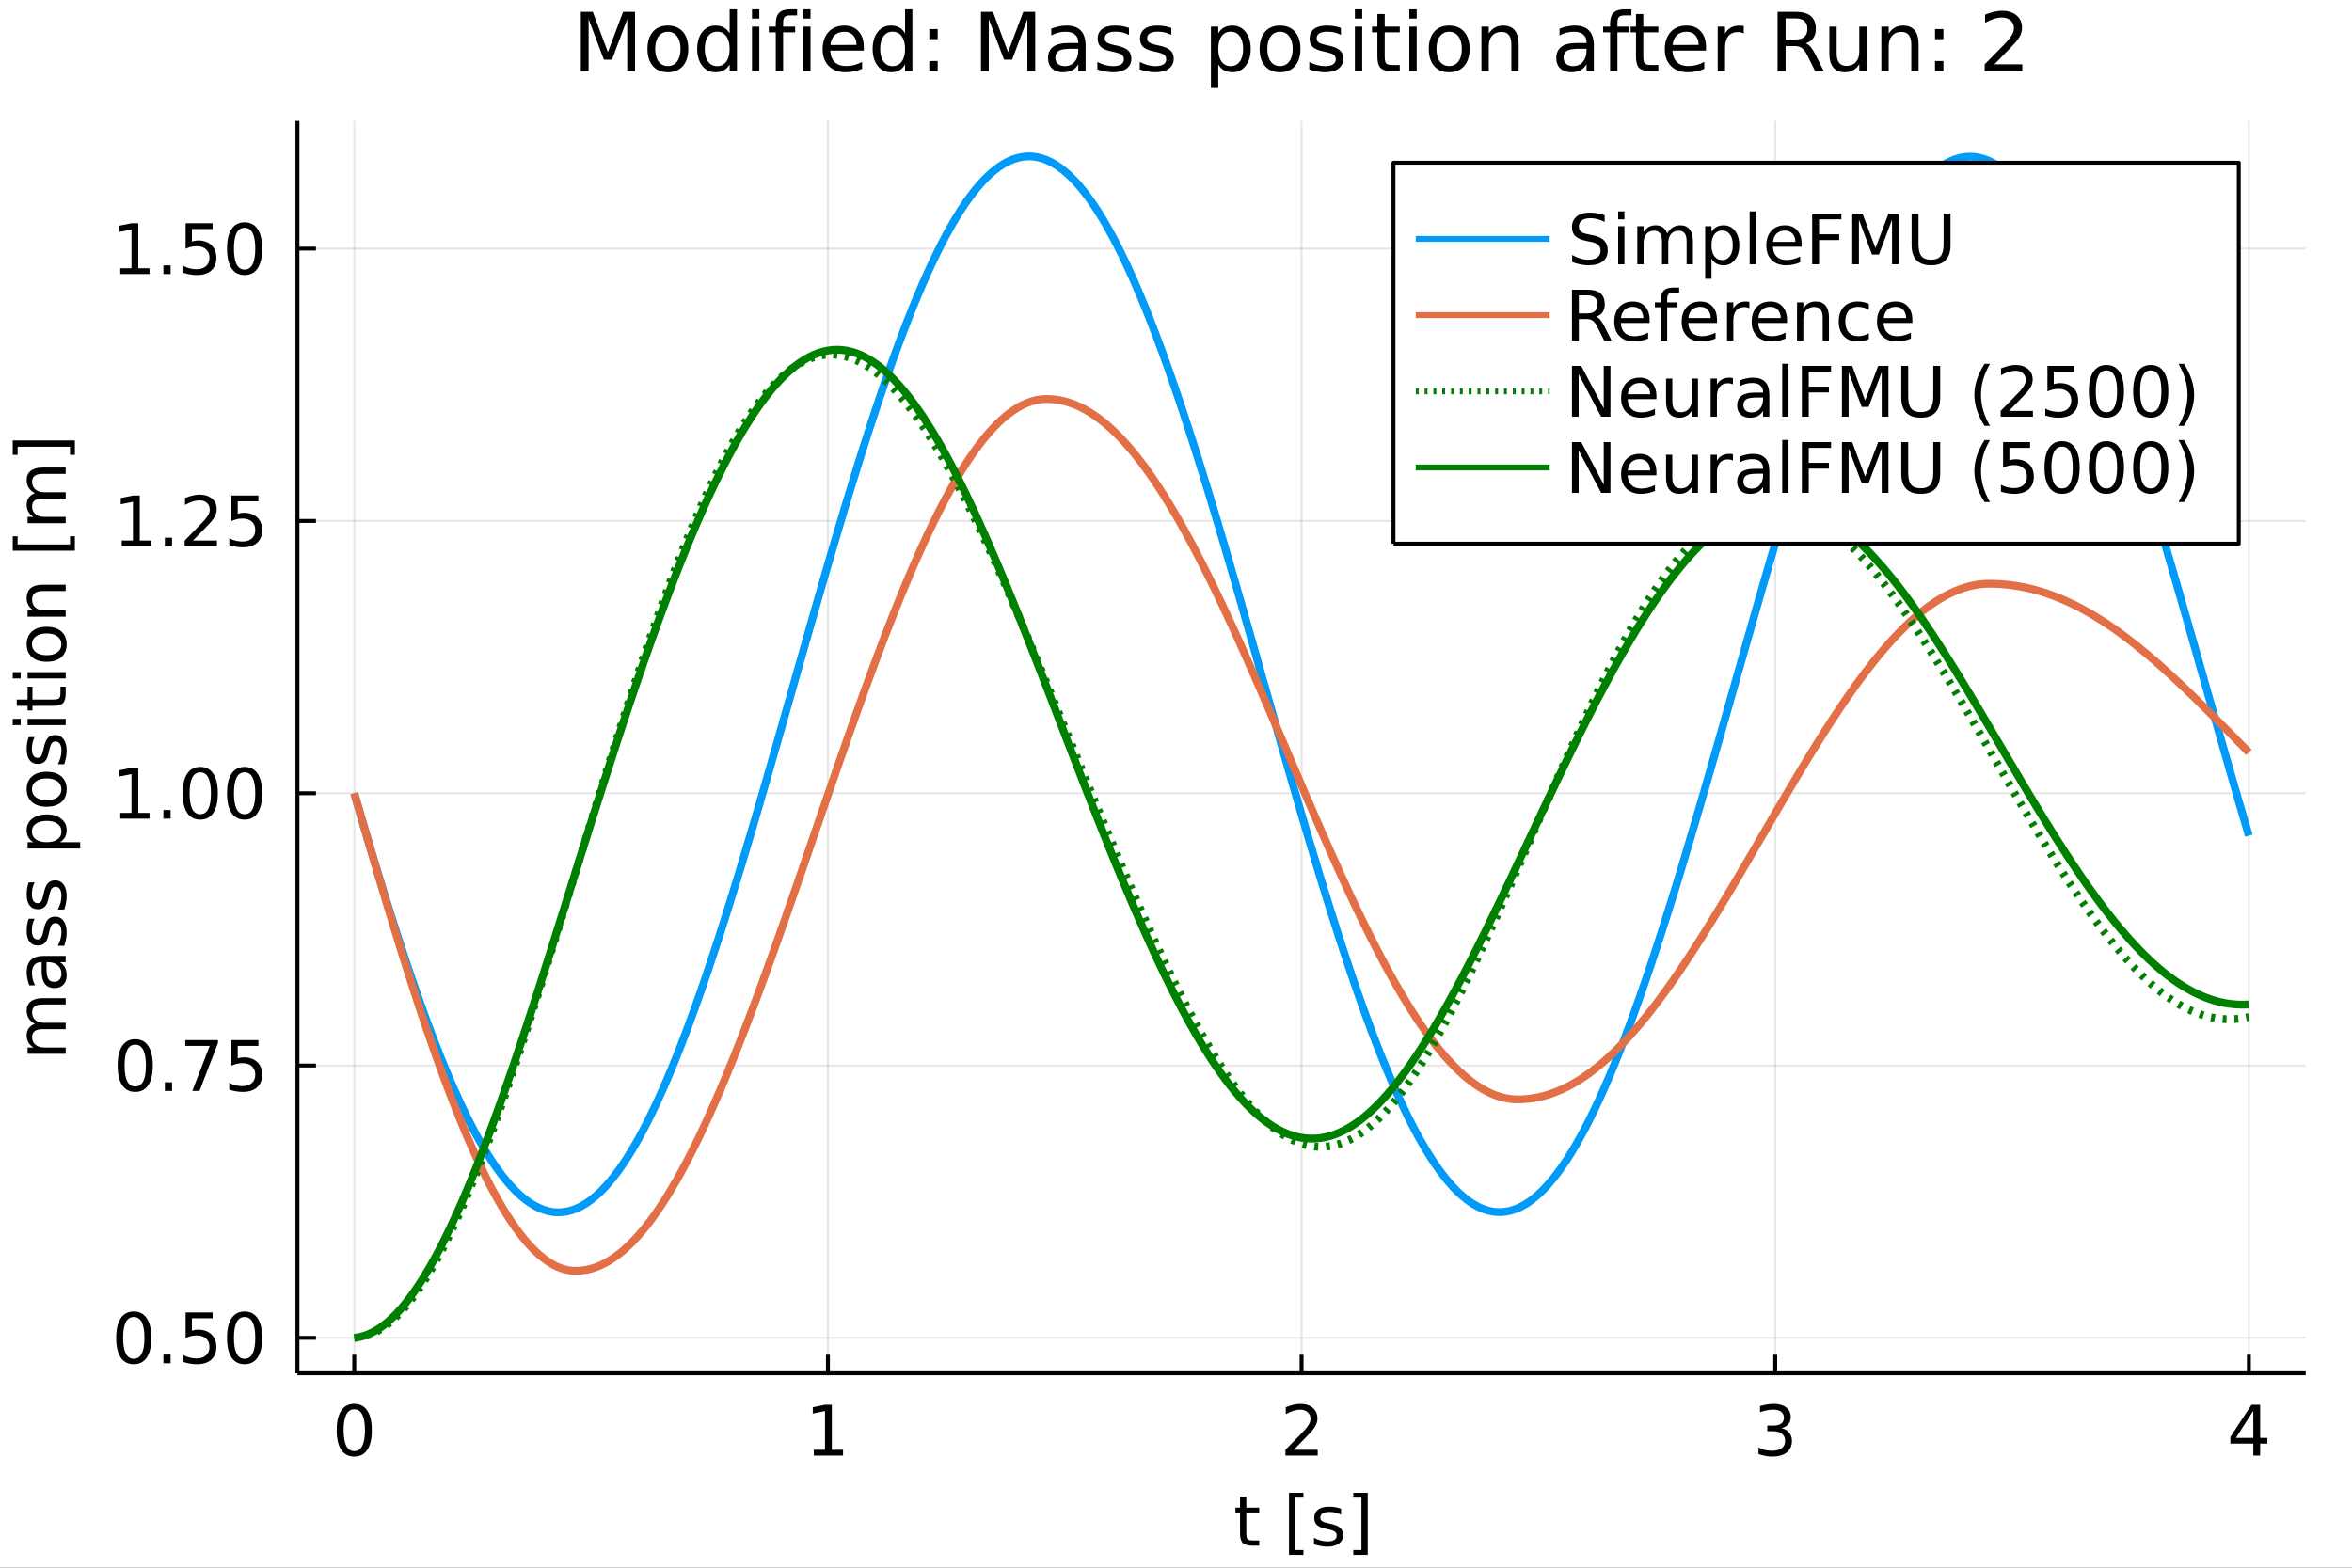 <?xml version="1.0" encoding="utf-8"?>
<svg xmlns="http://www.w3.org/2000/svg" xmlns:xlink="http://www.w3.org/1999/xlink" width="600" height="400" viewBox="0 0 2400 1600">
<rect x="0" y="0" width="2400" height="1600" fill="#333333" stroke="none"/>
<defs>
  <clipPath id="clip970">
    <rect x="0" y="0" width="2400" height="1600"/>
  </clipPath>
</defs>
<path clip-path="url(#clip970)" d="
M0 1600 L2400 1600 L2400 0 L0 0  Z
  " fill="#ffffff" fill-rule="evenodd" fill-opacity="1"/>
<defs>
  <clipPath id="clip971">
    <rect x="480" y="0" width="1681" height="1600"/>
  </clipPath>
</defs>
<path clip-path="url(#clip970)" d="
M303.503 1401.58 L2352.76 1401.58 L2352.76 123.472 L303.503 123.472  Z
  " fill="#ffffff" fill-rule="evenodd" fill-opacity="1"/>
<defs>
  <clipPath id="clip972">
    <rect x="303" y="123" width="2050" height="1279"/>
  </clipPath>
</defs>
<polyline clip-path="url(#clip972)" style="stroke:#000000; stroke-linecap:butt; stroke-linejoin:round; stroke-width:2; stroke-opacity:0.1; fill:none" points="
  361.501,1401.58 361.501,123.472 
  "/>
<polyline clip-path="url(#clip972)" style="stroke:#000000; stroke-linecap:butt; stroke-linejoin:round; stroke-width:2; stroke-opacity:0.1; fill:none" points="
  844.815,1401.58 844.815,123.472 
  "/>
<polyline clip-path="url(#clip972)" style="stroke:#000000; stroke-linecap:butt; stroke-linejoin:round; stroke-width:2; stroke-opacity:0.1; fill:none" points="
  1328.13,1401.58 1328.13,123.472 
  "/>
<polyline clip-path="url(#clip972)" style="stroke:#000000; stroke-linecap:butt; stroke-linejoin:round; stroke-width:2; stroke-opacity:0.1; fill:none" points="
  1811.44,1401.58 1811.44,123.472 
  "/>
<polyline clip-path="url(#clip972)" style="stroke:#000000; stroke-linecap:butt; stroke-linejoin:round; stroke-width:2; stroke-opacity:0.1; fill:none" points="
  2294.76,1401.58 2294.76,123.472 
  "/>
<polyline clip-path="url(#clip970)" style="stroke:#000000; stroke-linecap:butt; stroke-linejoin:round; stroke-width:4; stroke-opacity:1; fill:none" points="
  303.503,1401.58 2352.76,1401.58 
  "/>
<polyline clip-path="url(#clip970)" style="stroke:#000000; stroke-linecap:butt; stroke-linejoin:round; stroke-width:4; stroke-opacity:1; fill:none" points="
  361.501,1401.58 361.501,1382.68 
  "/>
<polyline clip-path="url(#clip970)" style="stroke:#000000; stroke-linecap:butt; stroke-linejoin:round; stroke-width:4; stroke-opacity:1; fill:none" points="
  844.815,1401.58 844.815,1382.68 
  "/>
<polyline clip-path="url(#clip970)" style="stroke:#000000; stroke-linecap:butt; stroke-linejoin:round; stroke-width:4; stroke-opacity:1; fill:none" points="
  1328.13,1401.58 1328.13,1382.68 
  "/>
<polyline clip-path="url(#clip970)" style="stroke:#000000; stroke-linecap:butt; stroke-linejoin:round; stroke-width:4; stroke-opacity:1; fill:none" points="
  1811.44,1401.58 1811.44,1382.68 
  "/>
<polyline clip-path="url(#clip970)" style="stroke:#000000; stroke-linecap:butt; stroke-linejoin:round; stroke-width:4; stroke-opacity:1; fill:none" points="
  2294.76,1401.58 2294.76,1382.68 
  "/>
<path clip-path="url(#clip970)" d="M361.501 1438.36 Q356.084 1438.36 353.341 1443.71 Q350.633 1449.02 350.633 1459.71 Q350.633 1470.37 353.341 1475.72 Q356.084 1481.03 361.501 1481.03 Q366.952 1481.03 369.66 1475.72 Q372.403 1470.37 372.403 1459.71 Q372.403 1449.02 369.66 1443.71 Q366.952 1438.36 361.501 1438.36 M361.501 1432.8 Q370.216 1432.8 374.799 1439.71 Q379.417 1446.59 379.417 1459.71 Q379.417 1472.8 374.799 1479.71 Q370.216 1486.59 361.501 1486.59 Q352.785 1486.59 348.167 1479.71 Q343.584 1472.8 343.584 1459.71 Q343.584 1446.59 348.167 1439.71 Q352.785 1432.8 361.501 1432.8 Z" fill="#000000" fill-rule="evenodd" fill-opacity="1" /><path clip-path="url(#clip970)" d="M830.388 1479.68 L841.846 1479.68 L841.846 1440.13 L829.381 1442.63 L829.381 1436.24 L841.777 1433.74 L848.791 1433.74 L848.791 1479.68 L860.249 1479.68 L860.249 1485.58 L830.388 1485.58 L830.388 1479.68 Z" fill="#000000" fill-rule="evenodd" fill-opacity="1" /><path clip-path="url(#clip970)" d="M1320.11 1479.68 L1344.59 1479.68 L1344.59 1485.58 L1311.67 1485.58 L1311.67 1479.68 Q1315.66 1475.55 1322.54 1468.6 Q1329.45 1461.62 1331.22 1459.61 Q1334.59 1455.82 1335.91 1453.22 Q1337.26 1450.58 1337.26 1448.05 Q1337.26 1443.91 1334.34 1441.31 Q1331.46 1438.71 1326.81 1438.71 Q1323.51 1438.71 1319.83 1439.85 Q1316.19 1441 1312.02 1443.32 L1312.02 1436.24 Q1316.25 1434.54 1319.94 1433.67 Q1323.62 1432.8 1326.67 1432.8 Q1334.73 1432.8 1339.52 1436.83 Q1344.31 1440.86 1344.31 1447.59 Q1344.31 1450.79 1343.09 1453.67 Q1341.91 1456.52 1338.75 1460.41 Q1337.89 1461.41 1333.23 1466.24 Q1328.58 1471.03 1320.11 1479.68 Z" fill="#000000" fill-rule="evenodd" fill-opacity="1" /><path clip-path="url(#clip970)" d="M1817.82 1457.63 Q1822.85 1458.7 1825.66 1462.11 Q1828.51 1465.51 1828.51 1470.51 Q1828.51 1478.18 1823.23 1482.39 Q1817.95 1486.59 1808.23 1486.59 Q1804.97 1486.59 1801.5 1485.93 Q1798.06 1485.3 1794.38 1484.02 L1794.38 1477.25 Q1797.29 1478.95 1800.77 1479.82 Q1804.24 1480.68 1808.02 1480.68 Q1814.62 1480.68 1818.06 1478.08 Q1821.53 1475.48 1821.53 1470.51 Q1821.53 1465.93 1818.3 1463.36 Q1815.11 1460.75 1809.38 1460.75 L1803.34 1460.75 L1803.34 1454.99 L1809.66 1454.99 Q1814.83 1454.99 1817.57 1452.94 Q1820.32 1450.86 1820.32 1446.97 Q1820.32 1442.98 1817.47 1440.86 Q1814.66 1438.71 1809.38 1438.71 Q1806.5 1438.71 1803.2 1439.33 Q1799.9 1439.96 1795.94 1441.27 L1795.94 1435.02 Q1799.93 1433.91 1803.41 1433.36 Q1806.91 1432.8 1810 1432.8 Q1817.99 1432.8 1822.64 1436.45 Q1827.29 1440.06 1827.29 1446.24 Q1827.29 1450.55 1824.83 1453.53 Q1822.36 1456.48 1817.82 1457.63 Z" fill="#000000" fill-rule="evenodd" fill-opacity="1" /><path clip-path="url(#clip970)" d="M2299.27 1439.85 L2281.56 1467.52 L2299.27 1467.52 L2299.27 1439.85 M2297.43 1433.74 L2306.25 1433.74 L2306.25 1467.52 L2313.65 1467.52 L2313.65 1473.36 L2306.25 1473.36 L2306.25 1485.58 L2299.27 1485.58 L2299.27 1473.36 L2275.87 1473.36 L2275.87 1466.59 L2297.43 1433.74 Z" fill="#000000" fill-rule="evenodd" fill-opacity="1" /><path clip-path="url(#clip970)" d="M1271.74 1527.62 L1271.74 1538.66 L1284.9 1538.66 L1284.9 1543.62 L1271.74 1543.62 L1271.74 1564.74 Q1271.74 1569.49 1273.03 1570.85 Q1274.35 1572.2 1278.34 1572.2 L1284.9 1572.2 L1284.9 1577.55 L1278.34 1577.55 Q1270.94 1577.55 1268.13 1574.8 Q1265.32 1572.03 1265.32 1564.74 L1265.32 1543.62 L1260.63 1543.62 L1260.63 1538.66 L1265.32 1538.66 L1265.32 1527.62 L1271.74 1527.62 Z" fill="#000000" fill-rule="evenodd" fill-opacity="1" /><path clip-path="url(#clip970)" d="M1315.32 1523.52 L1330.04 1523.52 L1330.04 1528.49 L1321.71 1528.49 L1321.71 1581.96 L1330.04 1581.96 L1330.04 1586.92 L1315.32 1586.92 L1315.32 1523.52 Z" fill="#000000" fill-rule="evenodd" fill-opacity="1" /><path clip-path="url(#clip970)" d="M1368.44 1539.8 L1368.44 1545.85 Q1365.73 1544.46 1362.82 1543.76 Q1359.9 1543.07 1356.78 1543.07 Q1352.02 1543.07 1349.62 1544.53 Q1347.26 1545.99 1347.26 1548.9 Q1347.26 1551.12 1348.96 1552.41 Q1350.66 1553.66 1355.8 1554.8 L1357.99 1555.29 Q1364.8 1556.75 1367.64 1559.42 Q1370.53 1562.06 1370.53 1566.82 Q1370.53 1572.24 1366.22 1575.4 Q1361.95 1578.55 1354.45 1578.55 Q1351.32 1578.55 1347.92 1577.93 Q1344.55 1577.34 1340.8 1576.12 L1340.8 1569.53 Q1344.34 1571.37 1347.78 1572.3 Q1351.22 1573.21 1354.59 1573.21 Q1359.1 1573.21 1361.53 1571.68 Q1363.96 1570.12 1363.96 1567.3 Q1363.96 1564.7 1362.19 1563.31 Q1360.46 1561.92 1354.52 1560.64 L1352.3 1560.12 Q1346.36 1558.87 1343.72 1556.3 Q1341.08 1553.69 1341.08 1549.18 Q1341.08 1543.69 1344.97 1540.71 Q1348.86 1537.72 1356.01 1537.72 Q1359.55 1537.72 1362.68 1538.24 Q1365.8 1538.76 1368.44 1539.8 Z" fill="#000000" fill-rule="evenodd" fill-opacity="1" /><path clip-path="url(#clip970)" d="M1395.63 1523.52 L1395.63 1586.92 L1380.91 1586.92 L1380.91 1581.96 L1389.21 1581.96 L1389.21 1528.49 L1380.91 1528.49 L1380.91 1523.52 L1395.63 1523.52 Z" fill="#000000" fill-rule="evenodd" fill-opacity="1" /><polyline clip-path="url(#clip972)" style="stroke:#000000; stroke-linecap:butt; stroke-linejoin:round; stroke-width:2; stroke-opacity:0.1; fill:none" points="
  303.503,1365.41 2352.76,1365.41 
  "/>
<polyline clip-path="url(#clip972)" style="stroke:#000000; stroke-linecap:butt; stroke-linejoin:round; stroke-width:2; stroke-opacity:0.1; fill:none" points="
  303.503,1087.5 2352.76,1087.5 
  "/>
<polyline clip-path="url(#clip972)" style="stroke:#000000; stroke-linecap:butt; stroke-linejoin:round; stroke-width:2; stroke-opacity:0.1; fill:none" points="
  303.503,809.586 2352.76,809.586 
  "/>
<polyline clip-path="url(#clip972)" style="stroke:#000000; stroke-linecap:butt; stroke-linejoin:round; stroke-width:2; stroke-opacity:0.1; fill:none" points="
  303.503,531.676 2352.76,531.676 
  "/>
<polyline clip-path="url(#clip972)" style="stroke:#000000; stroke-linecap:butt; stroke-linejoin:round; stroke-width:2; stroke-opacity:0.1; fill:none" points="
  303.503,253.766 2352.76,253.766 
  "/>
<polyline clip-path="url(#clip970)" style="stroke:#000000; stroke-linecap:butt; stroke-linejoin:round; stroke-width:4; stroke-opacity:1; fill:none" points="
  303.503,1401.58 303.503,123.472 
  "/>
<polyline clip-path="url(#clip970)" style="stroke:#000000; stroke-linecap:butt; stroke-linejoin:round; stroke-width:4; stroke-opacity:1; fill:none" points="
  303.503,1365.41 322.401,1365.41 
  "/>
<polyline clip-path="url(#clip970)" style="stroke:#000000; stroke-linecap:butt; stroke-linejoin:round; stroke-width:4; stroke-opacity:1; fill:none" points="
  303.503,1087.5 322.401,1087.5 
  "/>
<polyline clip-path="url(#clip970)" style="stroke:#000000; stroke-linecap:butt; stroke-linejoin:round; stroke-width:4; stroke-opacity:1; fill:none" points="
  303.503,809.586 322.401,809.586 
  "/>
<polyline clip-path="url(#clip970)" style="stroke:#000000; stroke-linecap:butt; stroke-linejoin:round; stroke-width:4; stroke-opacity:1; fill:none" points="
  303.503,531.676 322.401,531.676 
  "/>
<polyline clip-path="url(#clip970)" style="stroke:#000000; stroke-linecap:butt; stroke-linejoin:round; stroke-width:4; stroke-opacity:1; fill:none" points="
  303.503,253.766 322.401,253.766 
  "/>
<path clip-path="url(#clip970)" d="M136.497 1344.11 Q131.08 1344.11 128.337 1349.45 Q125.629 1354.76 125.629 1365.46 Q125.629 1376.12 128.337 1381.47 Q131.08 1386.78 136.497 1386.78 Q141.948 1386.78 144.656 1381.47 Q147.399 1376.12 147.399 1365.46 Q147.399 1354.76 144.656 1349.45 Q141.948 1344.11 136.497 1344.11 M136.497 1338.55 Q145.212 1338.55 149.795 1345.46 Q154.413 1352.33 154.413 1365.46 Q154.413 1378.55 149.795 1385.46 Q145.212 1392.33 136.497 1392.33 Q127.781 1392.33 123.163 1385.46 Q118.58 1378.55 118.58 1365.46 Q118.58 1352.33 123.163 1345.46 Q127.781 1338.55 136.497 1338.55 Z" fill="#000000" fill-rule="evenodd" fill-opacity="1" /><path clip-path="url(#clip970)" d="M166.74 1382.51 L174.066 1382.51 L174.066 1391.33 L166.74 1391.33 L166.74 1382.51 Z" fill="#000000" fill-rule="evenodd" fill-opacity="1" /><path clip-path="url(#clip970)" d="M189.413 1339.49 L216.948 1339.49 L216.948 1345.39 L195.837 1345.39 L195.837 1358.1 Q197.364 1357.58 198.892 1357.33 Q200.42 1357.06 201.948 1357.06 Q210.628 1357.06 215.698 1361.81 Q220.767 1366.57 220.767 1374.7 Q220.767 1383.06 215.559 1387.72 Q210.35 1392.33 200.871 1392.33 Q197.608 1392.33 194.205 1391.78 Q190.837 1391.22 187.226 1390.11 L187.226 1383.06 Q190.351 1384.76 193.684 1385.6 Q197.017 1386.43 200.732 1386.43 Q206.739 1386.43 210.246 1383.27 Q213.753 1380.11 213.753 1374.7 Q213.753 1369.28 210.246 1366.12 Q206.739 1362.96 200.732 1362.96 Q197.92 1362.96 195.108 1363.58 Q192.33 1364.21 189.413 1365.53 L189.413 1339.49 Z" fill="#000000" fill-rule="evenodd" fill-opacity="1" /><path clip-path="url(#clip970)" d="M249.586 1344.11 Q244.17 1344.11 241.427 1349.45 Q238.718 1354.76 238.718 1365.46 Q238.718 1376.12 241.427 1381.47 Q244.17 1386.78 249.586 1386.78 Q255.038 1386.78 257.746 1381.47 Q260.489 1376.12 260.489 1365.46 Q260.489 1354.76 257.746 1349.45 Q255.038 1344.11 249.586 1344.11 M249.586 1338.55 Q258.302 1338.55 262.885 1345.46 Q267.503 1352.33 267.503 1365.46 Q267.503 1378.55 262.885 1385.46 Q258.302 1392.33 249.586 1392.33 Q240.871 1392.33 236.253 1385.46 Q231.67 1378.55 231.67 1365.46 Q231.67 1352.33 236.253 1345.46 Q240.871 1338.55 249.586 1338.55 Z" fill="#000000" fill-rule="evenodd" fill-opacity="1" /><path clip-path="url(#clip970)" d="M137.99 1066.19 Q132.573 1066.19 129.83 1071.54 Q127.122 1076.85 127.122 1087.55 Q127.122 1098.21 129.83 1103.56 Q132.573 1108.87 137.99 1108.87 Q143.441 1108.87 146.149 1103.56 Q148.892 1098.21 148.892 1087.55 Q148.892 1076.85 146.149 1071.54 Q143.441 1066.19 137.99 1066.19 M137.99 1060.64 Q146.705 1060.64 151.288 1067.55 Q155.906 1074.42 155.906 1087.55 Q155.906 1100.64 151.288 1107.55 Q146.705 1114.42 137.99 1114.42 Q129.275 1114.42 124.657 1107.55 Q120.073 1100.64 120.073 1087.55 Q120.073 1074.42 124.657 1067.55 Q129.275 1060.64 137.99 1060.64 Z" fill="#000000" fill-rule="evenodd" fill-opacity="1" /><path clip-path="url(#clip970)" d="M168.233 1104.6 L175.559 1104.6 L175.559 1113.42 L168.233 1113.42 L168.233 1104.6 Z" fill="#000000" fill-rule="evenodd" fill-opacity="1" /><path clip-path="url(#clip970)" d="M189.066 1061.58 L222.399 1061.58 L222.399 1064.56 L203.58 1113.42 L196.253 1113.42 L213.962 1067.48 L189.066 1067.48 L189.066 1061.58 Z" fill="#000000" fill-rule="evenodd" fill-opacity="1" /><path clip-path="url(#clip970)" d="M236.149 1061.58 L263.684 1061.58 L263.684 1067.48 L242.573 1067.48 L242.573 1080.19 Q244.1 1079.67 245.628 1079.42 Q247.156 1079.15 248.684 1079.15 Q257.364 1079.15 262.434 1083.9 Q267.503 1088.66 267.503 1096.78 Q267.503 1105.15 262.295 1109.81 Q257.086 1114.42 247.607 1114.42 Q244.343 1114.42 240.941 1113.87 Q237.573 1113.31 233.961 1112.2 L233.961 1105.15 Q237.086 1106.85 240.42 1107.69 Q243.753 1108.52 247.468 1108.52 Q253.475 1108.52 256.982 1105.36 Q260.489 1102.2 260.489 1096.78 Q260.489 1091.37 256.982 1088.21 Q253.475 1085.05 247.468 1085.05 Q244.656 1085.05 241.843 1085.67 Q239.066 1086.3 236.149 1087.62 L236.149 1061.58 Z" fill="#000000" fill-rule="evenodd" fill-opacity="1" /><path clip-path="url(#clip970)" d="M122.712 829.604 L134.17 829.604 L134.17 790.055 L121.705 792.555 L121.705 786.166 L134.101 783.666 L141.115 783.666 L141.115 829.604 L152.573 829.604 L152.573 835.506 L122.712 835.506 L122.712 829.604 Z" fill="#000000" fill-rule="evenodd" fill-opacity="1" /><path clip-path="url(#clip970)" d="M166.74 826.687 L174.066 826.687 L174.066 835.506 L166.74 835.506 L166.74 826.687 Z" fill="#000000" fill-rule="evenodd" fill-opacity="1" /><path clip-path="url(#clip970)" d="M204.344 788.284 Q198.927 788.284 196.184 793.631 Q193.476 798.944 193.476 809.638 Q193.476 820.298 196.184 825.645 Q198.927 830.958 204.344 830.958 Q209.795 830.958 212.503 825.645 Q215.246 820.298 215.246 809.638 Q215.246 798.944 212.503 793.631 Q209.795 788.284 204.344 788.284 M204.344 782.729 Q213.059 782.729 217.642 789.638 Q222.26 796.513 222.26 809.638 Q222.26 822.729 217.642 829.638 Q213.059 836.513 204.344 836.513 Q195.628 836.513 191.01 829.638 Q186.427 822.729 186.427 809.638 Q186.427 796.513 191.01 789.638 Q195.628 782.729 204.344 782.729 Z" fill="#000000" fill-rule="evenodd" fill-opacity="1" /><path clip-path="url(#clip970)" d="M249.586 788.284 Q244.17 788.284 241.427 793.631 Q238.718 798.944 238.718 809.638 Q238.718 820.298 241.427 825.645 Q244.17 830.958 249.586 830.958 Q255.038 830.958 257.746 825.645 Q260.489 820.298 260.489 809.638 Q260.489 798.944 257.746 793.631 Q255.038 788.284 249.586 788.284 M249.586 782.729 Q258.302 782.729 262.885 789.638 Q267.503 796.513 267.503 809.638 Q267.503 822.729 262.885 829.638 Q258.302 836.513 249.586 836.513 Q240.871 836.513 236.253 829.638 Q231.67 822.729 231.67 809.638 Q231.67 796.513 236.253 789.638 Q240.871 782.729 249.586 782.729 Z" fill="#000000" fill-rule="evenodd" fill-opacity="1" /><path clip-path="url(#clip970)" d="M124.205 551.693 L135.663 551.693 L135.663 512.145 L123.198 514.645 L123.198 508.256 L135.594 505.756 L142.608 505.756 L142.608 551.693 L154.066 551.693 L154.066 557.596 L124.205 557.596 L124.205 551.693 Z" fill="#000000" fill-rule="evenodd" fill-opacity="1" /><path clip-path="url(#clip970)" d="M168.233 548.776 L175.559 548.776 L175.559 557.596 L168.233 557.596 L168.233 548.776 Z" fill="#000000" fill-rule="evenodd" fill-opacity="1" /><path clip-path="url(#clip970)" d="M196.878 551.693 L221.357 551.693 L221.357 557.596 L188.441 557.596 L188.441 551.693 Q192.434 547.561 199.309 540.617 Q206.219 533.638 207.989 531.624 Q211.357 527.839 212.677 525.235 Q214.031 522.596 214.031 520.061 Q214.031 515.929 211.114 513.325 Q208.232 510.721 203.58 510.721 Q200.281 510.721 196.601 511.867 Q192.955 513.013 188.788 515.339 L188.788 508.256 Q193.024 506.554 196.705 505.686 Q200.385 504.818 203.441 504.818 Q211.496 504.818 216.288 508.846 Q221.08 512.874 221.08 519.61 Q221.08 522.804 219.864 525.686 Q218.684 528.534 215.524 532.422 Q214.656 533.429 210.003 538.256 Q205.351 543.047 196.878 551.693 Z" fill="#000000" fill-rule="evenodd" fill-opacity="1" /><path clip-path="url(#clip970)" d="M236.149 505.756 L263.684 505.756 L263.684 511.659 L242.573 511.659 L242.573 524.367 Q244.1 523.846 245.628 523.603 Q247.156 523.325 248.684 523.325 Q257.364 523.325 262.434 528.082 Q267.503 532.839 267.503 540.964 Q267.503 549.332 262.295 553.985 Q257.086 558.603 247.607 558.603 Q244.343 558.603 240.941 558.047 Q237.573 557.492 233.961 556.381 L233.961 549.332 Q237.086 551.033 240.42 551.867 Q243.753 552.7 247.468 552.7 Q253.475 552.7 256.982 549.54 Q260.489 546.381 260.489 540.964 Q260.489 535.547 256.982 532.388 Q253.475 529.228 247.468 529.228 Q244.656 529.228 241.843 529.853 Q239.066 530.478 236.149 531.797 L236.149 505.756 Z" fill="#000000" fill-rule="evenodd" fill-opacity="1" /><path clip-path="url(#clip970)" d="M122.712 273.783 L134.17 273.783 L134.17 234.234 L121.705 236.734 L121.705 230.346 L134.101 227.846 L141.115 227.846 L141.115 273.783 L152.573 273.783 L152.573 279.686 L122.712 279.686 L122.712 273.783 Z" fill="#000000" fill-rule="evenodd" fill-opacity="1" /><path clip-path="url(#clip970)" d="M166.74 270.866 L174.066 270.866 L174.066 279.686 L166.74 279.686 L166.74 270.866 Z" fill="#000000" fill-rule="evenodd" fill-opacity="1" /><path clip-path="url(#clip970)" d="M189.413 227.846 L216.948 227.846 L216.948 233.748 L195.837 233.748 L195.837 246.457 Q197.364 245.936 198.892 245.693 Q200.42 245.415 201.948 245.415 Q210.628 245.415 215.698 250.172 Q220.767 254.929 220.767 263.054 Q220.767 271.422 215.559 276.074 Q210.35 280.692 200.871 280.692 Q197.608 280.692 194.205 280.137 Q190.837 279.581 187.226 278.47 L187.226 271.422 Q190.351 273.123 193.684 273.956 Q197.017 274.79 200.732 274.79 Q206.739 274.79 210.246 271.63 Q213.753 268.47 213.753 263.054 Q213.753 257.637 210.246 254.477 Q206.739 251.318 200.732 251.318 Q197.92 251.318 195.108 251.943 Q192.33 252.568 189.413 253.887 L189.413 227.846 Z" fill="#000000" fill-rule="evenodd" fill-opacity="1" /><path clip-path="url(#clip970)" d="M249.586 232.464 Q244.17 232.464 241.427 237.811 Q238.718 243.123 238.718 253.818 Q238.718 264.477 241.427 269.824 Q244.17 275.137 249.586 275.137 Q255.038 275.137 257.746 269.824 Q260.489 264.477 260.489 253.818 Q260.489 243.123 257.746 237.811 Q255.038 232.464 249.586 232.464 M249.586 226.908 Q258.302 226.908 262.885 233.818 Q267.503 240.693 267.503 253.818 Q267.503 266.908 262.885 273.817 Q258.302 280.692 249.586 280.692 Q240.871 280.692 236.253 273.817 Q231.67 266.908 231.67 253.818 Q231.67 240.693 236.253 233.818 Q240.871 226.908 249.586 226.908 Z" fill="#000000" fill-rule="evenodd" fill-opacity="1" /><path clip-path="url(#clip970)" d="M35.605 1045.01 Q31.299 1042.61 29.251 1039.28 Q27.202 1035.94 27.202 1031.43 Q27.202 1025.35 31.473 1022.06 Q35.709 1018.76 43.556 1018.76 L67.028 1018.76 L67.028 1025.18 L43.764 1025.18 Q38.174 1025.18 35.466 1027.16 Q32.758 1029.14 32.758 1033.2 Q32.758 1038.17 36.056 1041.05 Q39.355 1043.93 45.049 1043.93 L67.028 1043.93 L67.028 1050.35 L43.764 1050.35 Q38.139 1050.35 35.466 1052.33 Q32.758 1054.31 32.758 1058.44 Q32.758 1063.34 36.091 1066.22 Q39.389 1069.1 45.049 1069.1 L67.028 1069.1 L67.028 1075.53 L28.14 1075.53 L28.14 1069.1 L34.181 1069.1 Q30.605 1066.92 28.903 1063.86 Q27.202 1060.81 27.202 1056.6 Q27.202 1052.37 29.355 1049.42 Q31.508 1046.43 35.605 1045.01 Z" fill="#000000" fill-rule="evenodd" fill-opacity="1" /><path clip-path="url(#clip970)" d="M47.48 988.341 Q47.48 996.084 49.251 999.07 Q51.021 1002.06 55.292 1002.06 Q58.695 1002.06 60.709 999.834 Q62.688 997.577 62.688 993.723 Q62.688 988.41 58.938 985.216 Q55.153 981.987 48.903 981.987 L47.48 981.987 L47.48 988.341 M44.841 975.598 L67.028 975.598 L67.028 981.987 L61.125 981.987 Q64.667 984.174 66.368 987.438 Q68.035 990.702 68.035 995.424 Q68.035 1001.4 64.702 1004.94 Q61.334 1008.44 55.709 1008.44 Q49.146 1008.44 45.813 1004.07 Q42.48 999.66 42.48 990.945 L42.48 981.987 L41.855 981.987 Q37.445 981.987 35.049 984.903 Q32.619 987.785 32.619 993.028 Q32.619 996.362 33.417 999.521 Q34.216 1002.68 35.813 1005.6 L29.91 1005.6 Q28.556 1002.09 27.896 998.792 Q27.202 995.493 27.202 992.369 Q27.202 983.931 31.577 979.764 Q35.952 975.598 44.841 975.598 Z" fill="#000000" fill-rule="evenodd" fill-opacity="1" /><path clip-path="url(#clip970)" d="M29.285 937.647 L35.327 937.647 Q33.938 940.355 33.244 943.272 Q32.549 946.188 32.549 949.313 Q32.549 954.07 34.008 956.466 Q35.466 958.827 38.383 958.827 Q40.605 958.827 41.889 957.126 Q43.139 955.424 44.285 950.285 L44.771 948.098 Q46.23 941.292 48.903 938.445 Q51.542 935.563 56.299 935.563 Q61.716 935.563 64.875 939.869 Q68.035 944.14 68.035 951.64 Q68.035 954.765 67.41 958.167 Q66.82 961.535 65.605 965.285 L59.007 965.285 Q60.848 961.744 61.785 958.306 Q62.688 954.869 62.688 951.501 Q62.688 946.987 61.16 944.556 Q59.598 942.126 56.785 942.126 Q54.181 942.126 52.792 943.897 Q51.403 945.633 50.118 951.57 L49.598 953.792 Q48.348 959.73 45.778 962.369 Q43.174 965.008 38.66 965.008 Q33.174 965.008 30.188 961.119 Q27.202 957.23 27.202 950.077 Q27.202 946.535 27.723 943.41 Q28.244 940.285 29.285 937.647 Z" fill="#000000" fill-rule="evenodd" fill-opacity="1" /><path clip-path="url(#clip970)" d="M29.285 900.598 L35.327 900.598 Q33.938 903.306 33.244 906.223 Q32.549 909.14 32.549 912.265 Q32.549 917.022 34.008 919.418 Q35.466 921.779 38.383 921.779 Q40.605 921.779 41.889 920.077 Q43.139 918.376 44.285 913.237 L44.771 911.049 Q46.23 904.244 48.903 901.397 Q51.542 898.515 56.299 898.515 Q61.716 898.515 64.875 902.82 Q68.035 907.091 68.035 914.591 Q68.035 917.716 67.41 921.119 Q66.82 924.487 65.605 928.237 L59.007 928.237 Q60.848 924.695 61.785 921.258 Q62.688 917.82 62.688 914.452 Q62.688 909.938 61.16 907.508 Q59.598 905.077 56.785 905.077 Q54.181 905.077 52.792 906.848 Q51.403 908.584 50.118 914.522 L49.598 916.744 Q48.348 922.681 45.778 925.32 Q43.174 927.959 38.66 927.959 Q33.174 927.959 30.188 924.07 Q27.202 920.181 27.202 913.029 Q27.202 909.487 27.723 906.362 Q28.244 903.237 29.285 900.598 Z" fill="#000000" fill-rule="evenodd" fill-opacity="1" /><path clip-path="url(#clip970)" d="M61.195 859.557 L81.82 859.557 L81.82 865.98 L28.14 865.98 L28.14 859.557 L34.042 859.557 Q30.57 857.543 28.903 854.487 Q27.202 851.397 27.202 847.126 Q27.202 840.043 32.827 835.633 Q38.452 831.189 47.618 831.189 Q56.785 831.189 62.41 835.633 Q68.035 840.043 68.035 847.126 Q68.035 851.397 66.368 854.487 Q64.667 857.543 61.195 859.557 M47.618 837.821 Q40.57 837.821 36.577 840.737 Q32.549 843.619 32.549 848.689 Q32.549 853.758 36.577 856.675 Q40.57 859.557 47.618 859.557 Q54.667 859.557 58.695 856.675 Q62.688 853.758 62.688 848.689 Q62.688 843.619 58.695 840.737 Q54.667 837.821 47.618 837.821 Z" fill="#000000" fill-rule="evenodd" fill-opacity="1" /><path clip-path="url(#clip970)" d="M32.619 805.529 Q32.619 810.668 36.646 813.654 Q40.639 816.64 47.618 816.64 Q54.598 816.64 58.625 813.689 Q62.618 810.703 62.618 805.529 Q62.618 800.425 58.591 797.439 Q54.563 794.453 47.618 794.453 Q40.709 794.453 36.681 797.439 Q32.619 800.425 32.619 805.529 M27.202 805.529 Q27.202 797.196 32.619 792.439 Q38.035 787.682 47.618 787.682 Q57.167 787.682 62.618 792.439 Q68.035 797.196 68.035 805.529 Q68.035 813.897 62.618 818.654 Q57.167 823.376 47.618 823.376 Q38.035 823.376 32.619 818.654 Q27.202 813.897 27.202 805.529 Z" fill="#000000" fill-rule="evenodd" fill-opacity="1" /><path clip-path="url(#clip970)" d="M29.285 752.3 L35.327 752.3 Q33.938 755.009 33.244 757.925 Q32.549 760.842 32.549 763.967 Q32.549 768.724 34.008 771.12 Q35.466 773.481 38.383 773.481 Q40.605 773.481 41.889 771.779 Q43.139 770.078 44.285 764.939 L44.771 762.752 Q46.23 755.946 48.903 753.099 Q51.542 750.217 56.299 750.217 Q61.716 750.217 64.875 754.523 Q68.035 758.793 68.035 766.293 Q68.035 769.418 67.41 772.821 Q66.82 776.189 65.605 779.939 L59.007 779.939 Q60.848 776.397 61.785 772.96 Q62.688 769.522 62.688 766.154 Q62.688 761.641 61.16 759.21 Q59.598 756.779 56.785 756.779 Q54.181 756.779 52.792 758.55 Q51.403 760.286 50.118 766.224 L49.598 768.446 Q48.348 774.384 45.778 777.022 Q43.174 779.661 38.66 779.661 Q33.174 779.661 30.188 775.772 Q27.202 771.884 27.202 764.731 Q27.202 761.189 27.723 758.064 Q28.244 754.939 29.285 752.3 Z" fill="#000000" fill-rule="evenodd" fill-opacity="1" /><path clip-path="url(#clip970)" d="M28.14 740.043 L28.14 733.655 L67.028 733.655 L67.028 740.043 L28.14 740.043 M13.001 740.043 L13.001 733.655 L21.091 733.655 L21.091 740.043 L13.001 740.043 Z" fill="#000000" fill-rule="evenodd" fill-opacity="1" /><path clip-path="url(#clip970)" d="M17.098 713.967 L28.14 713.967 L28.14 700.808 L33.105 700.808 L33.105 713.967 L54.216 713.967 Q58.973 713.967 60.327 712.683 Q61.681 711.363 61.681 707.37 L61.681 700.808 L67.028 700.808 L67.028 707.37 Q67.028 714.766 64.285 717.578 Q61.507 720.391 54.216 720.391 L33.105 720.391 L33.105 725.078 L28.14 725.078 L28.14 720.391 L17.098 720.391 L17.098 713.967 Z" fill="#000000" fill-rule="evenodd" fill-opacity="1" /><path clip-path="url(#clip970)" d="M28.14 692.405 L28.14 686.016 L67.028 686.016 L67.028 692.405 L28.14 692.405 M13.001 692.405 L13.001 686.016 L21.091 686.016 L21.091 692.405 L13.001 692.405 Z" fill="#000000" fill-rule="evenodd" fill-opacity="1" /><path clip-path="url(#clip970)" d="M32.619 657.579 Q32.619 662.717 36.646 665.704 Q40.639 668.69 47.618 668.69 Q54.598 668.69 58.625 665.738 Q62.618 662.752 62.618 657.579 Q62.618 652.474 58.591 649.488 Q54.563 646.502 47.618 646.502 Q40.709 646.502 36.681 649.488 Q32.619 652.474 32.619 657.579 M27.202 657.579 Q27.202 649.245 32.619 644.488 Q38.035 639.732 47.618 639.732 Q57.167 639.732 62.618 644.488 Q68.035 649.245 68.035 657.579 Q68.035 665.947 62.618 670.704 Q57.167 675.426 47.618 675.426 Q38.035 675.426 32.619 670.704 Q27.202 665.947 27.202 657.579 Z" fill="#000000" fill-rule="evenodd" fill-opacity="1" /><path clip-path="url(#clip970)" d="M43.556 596.815 L67.028 596.815 L67.028 603.204 L43.764 603.204 Q38.244 603.204 35.501 605.357 Q32.758 607.509 32.758 611.815 Q32.758 616.989 36.056 619.975 Q39.355 622.961 45.049 622.961 L67.028 622.961 L67.028 629.384 L28.14 629.384 L28.14 622.961 L34.181 622.961 Q30.674 620.669 28.938 617.579 Q27.202 614.454 27.202 610.391 Q27.202 603.69 31.369 600.253 Q35.501 596.815 43.556 596.815 Z" fill="#000000" fill-rule="evenodd" fill-opacity="1" /><path clip-path="url(#clip970)" d="M13.001 562.058 L13.001 547.336 L17.966 547.336 L17.966 555.669 L71.438 555.669 L71.438 547.336 L76.403 547.336 L76.403 562.058 L13.001 562.058 Z" fill="#000000" fill-rule="evenodd" fill-opacity="1" /><path clip-path="url(#clip970)" d="M35.605 503.448 Q31.299 501.052 29.251 497.718 Q27.202 494.385 27.202 489.871 Q27.202 483.795 31.473 480.496 Q35.709 477.198 43.556 477.198 L67.028 477.198 L67.028 483.621 L43.764 483.621 Q38.174 483.621 35.466 485.6 Q32.758 487.58 32.758 491.642 Q32.758 496.607 36.056 499.489 Q39.355 502.371 45.049 502.371 L67.028 502.371 L67.028 508.795 L43.764 508.795 Q38.139 508.795 35.466 510.774 Q32.758 512.753 32.758 516.885 Q32.758 521.781 36.091 524.663 Q39.389 527.545 45.049 527.545 L67.028 527.545 L67.028 533.968 L28.14 533.968 L28.14 527.545 L34.181 527.545 Q30.605 525.357 28.903 522.302 Q27.202 519.246 27.202 515.045 Q27.202 510.809 29.355 507.857 Q31.508 504.871 35.605 503.448 Z" fill="#000000" fill-rule="evenodd" fill-opacity="1" /><path clip-path="url(#clip970)" d="M13.001 449.524 L76.403 449.524 L76.403 464.246 L71.438 464.246 L71.438 455.948 L17.966 455.948 L17.966 464.246 L13.001 464.246 L13.001 449.524 Z" fill="#000000" fill-rule="evenodd" fill-opacity="1" /><path clip-path="url(#clip970)" d="M592.668 12.096 L604.861 12.096 L620.295 53.253 L635.81 12.096 L648.003 12.096 L648.003 72.576 L640.023 72.576 L640.023 19.469 L624.427 60.95 L616.203 60.95 L600.607 19.469 L600.607 72.576 L592.668 72.576 L592.668 12.096 Z" fill="#000000" fill-rule="evenodd" fill-opacity="1" /><path clip-path="url(#clip970)" d="M681.504 32.431 Q675.509 32.431 672.025 37.131 Q668.541 41.789 668.541 49.931 Q668.541 58.074 671.984 62.773 Q675.468 67.431 681.504 67.431 Q687.459 67.431 690.942 62.732 Q694.426 58.033 694.426 49.931 Q694.426 41.87 690.942 37.171 Q687.459 32.431 681.504 32.431 M681.504 26.112 Q691.226 26.112 696.776 32.431 Q702.325 38.751 702.325 49.931 Q702.325 61.071 696.776 67.431 Q691.226 73.751 681.504 73.751 Q671.741 73.751 666.191 67.431 Q660.682 61.071 660.682 49.931 Q660.682 38.751 666.191 32.431 Q671.741 26.112 681.504 26.112 Z" fill="#000000" fill-rule="evenodd" fill-opacity="1" /><path clip-path="url(#clip970)" d="M744.536 34.092 L744.536 9.544 L751.99 9.544 L751.99 72.576 L744.536 72.576 L744.536 65.77 Q742.186 69.821 738.581 71.806 Q735.016 73.751 729.993 73.751 Q721.77 73.751 716.585 67.188 Q711.44 60.626 711.44 49.931 Q711.44 39.237 716.585 32.675 Q721.77 26.112 729.993 26.112 Q735.016 26.112 738.581 28.097 Q742.186 30.041 744.536 34.092 M719.137 49.931 Q719.137 58.155 722.499 62.854 Q725.902 67.512 731.816 67.512 Q737.73 67.512 741.133 62.854 Q744.536 58.155 744.536 49.931 Q744.536 41.708 741.133 37.05 Q737.73 32.35 731.816 32.35 Q725.902 32.35 722.499 37.05 Q719.137 41.708 719.137 49.931 Z" fill="#000000" fill-rule="evenodd" fill-opacity="1" /><path clip-path="url(#clip970)" d="M767.343 27.206 L774.796 27.206 L774.796 72.576 L767.343 72.576 L767.343 27.206 M767.343 9.544 L774.796 9.544 L774.796 18.983 L767.343 18.983 L767.343 9.544 Z" fill="#000000" fill-rule="evenodd" fill-opacity="1" /><path clip-path="url(#clip970)" d="M813.361 9.544 L813.361 15.742 L806.231 15.742 Q802.221 15.742 800.641 17.362 Q799.102 18.983 799.102 23.195 L799.102 27.206 L811.376 27.206 L811.376 32.999 L799.102 32.999 L799.102 72.576 L791.607 72.576 L791.607 32.999 L784.478 32.999 L784.478 27.206 L791.607 27.206 L791.607 24.046 Q791.607 16.471 795.132 13.028 Q798.656 9.544 806.312 9.544 L813.361 9.544 Z" fill="#000000" fill-rule="evenodd" fill-opacity="1" /><path clip-path="url(#clip970)" d="M819.599 27.206 L827.053 27.206 L827.053 72.576 L819.599 72.576 L819.599 27.206 M819.599 9.544 L827.053 9.544 L827.053 18.983 L819.599 18.983 L819.599 9.544 Z" fill="#000000" fill-rule="evenodd" fill-opacity="1" /><path clip-path="url(#clip970)" d="M881.456 48.028 L881.456 51.673 L847.186 51.673 Q847.672 59.37 851.804 63.421 Q855.976 67.431 863.389 67.431 Q867.683 67.431 871.694 66.378 Q875.745 65.325 879.715 63.218 L879.715 70.267 Q875.704 71.968 871.491 72.86 Q867.278 73.751 862.944 73.751 Q852.087 73.751 845.728 67.431 Q839.408 61.112 839.408 50.337 Q839.408 39.197 845.403 32.675 Q851.439 26.112 861.648 26.112 Q870.803 26.112 876.109 32.026 Q881.456 37.9 881.456 48.028 M874.003 45.84 Q873.922 39.723 870.56 36.077 Q867.238 32.431 861.729 32.431 Q855.49 32.431 851.723 35.956 Q847.996 39.48 847.429 45.88 L874.003 45.84 Z" fill="#000000" fill-rule="evenodd" fill-opacity="1" /><path clip-path="url(#clip970)" d="M923.545 34.092 L923.545 9.544 L930.999 9.544 L930.999 72.576 L923.545 72.576 L923.545 65.77 Q921.196 69.821 917.591 71.806 Q914.026 73.751 909.003 73.751 Q900.779 73.751 895.594 67.188 Q890.449 60.626 890.449 49.931 Q890.449 39.237 895.594 32.675 Q900.779 26.112 909.003 26.112 Q914.026 26.112 917.591 28.097 Q921.196 30.041 923.545 34.092 M898.146 49.931 Q898.146 58.155 901.508 62.854 Q904.911 67.512 910.826 67.512 Q916.74 67.512 920.143 62.854 Q923.545 58.155 923.545 49.931 Q923.545 41.708 920.143 37.05 Q916.74 32.35 910.826 32.35 Q904.911 32.35 901.508 37.05 Q898.146 41.708 898.146 49.931 Z" fill="#000000" fill-rule="evenodd" fill-opacity="1" /><path clip-path="url(#clip970)" d="M948.256 62.287 L956.803 62.287 L956.803 72.576 L948.256 72.576 L948.256 62.287 M948.256 29.677 L956.803 29.677 L956.803 39.966 L948.256 39.966 L948.256 29.677 Z" fill="#000000" fill-rule="evenodd" fill-opacity="1" /><path clip-path="url(#clip970)" d="M1001 12.096 L1013.19 12.096 L1028.63 53.253 L1044.14 12.096 L1056.33 12.096 L1056.33 72.576 L1048.35 72.576 L1048.35 19.469 L1032.76 60.95 L1024.53 60.95 L1008.94 19.469 L1008.94 72.576 L1001 72.576 L1001 12.096 Z" fill="#000000" fill-rule="evenodd" fill-opacity="1" /><path clip-path="url(#clip970)" d="M1092.87 49.769 Q1083.84 49.769 1080.36 51.835 Q1076.87 53.901 1076.87 58.884 Q1076.87 62.854 1079.46 65.203 Q1082.1 67.512 1086.59 67.512 Q1092.79 67.512 1096.52 63.137 Q1100.29 58.722 1100.29 51.43 L1100.29 49.769 L1092.87 49.769 M1107.74 46.691 L1107.74 72.576 L1100.29 72.576 L1100.29 65.689 Q1097.73 69.821 1093.93 71.806 Q1090.12 73.751 1084.61 73.751 Q1077.64 73.751 1073.51 69.862 Q1069.42 65.933 1069.42 59.37 Q1069.42 51.714 1074.52 47.825 Q1079.67 43.936 1089.83 43.936 L1100.29 43.936 L1100.29 43.207 Q1100.29 38.062 1096.88 35.267 Q1093.52 32.431 1087.4 32.431 Q1083.52 32.431 1079.83 33.363 Q1076.14 34.295 1072.74 36.158 L1072.74 29.272 Q1076.83 27.692 1080.68 26.922 Q1084.53 26.112 1088.17 26.112 Q1098.02 26.112 1102.88 31.216 Q1107.74 36.32 1107.74 46.691 Z" fill="#000000" fill-rule="evenodd" fill-opacity="1" /><path clip-path="url(#clip970)" d="M1152.02 28.543 L1152.02 35.591 Q1148.86 33.971 1145.45 33.161 Q1142.05 32.35 1138.41 32.35 Q1132.86 32.35 1130.06 34.052 Q1127.31 35.753 1127.31 39.156 Q1127.31 41.749 1129.29 43.248 Q1131.28 44.706 1137.27 46.043 L1139.82 46.61 Q1147.76 48.311 1151.08 51.43 Q1154.45 54.509 1154.45 60.059 Q1154.45 66.378 1149.42 70.064 Q1144.44 73.751 1135.69 73.751 Q1132.05 73.751 1128.08 73.022 Q1124.15 72.333 1119.77 70.915 L1119.77 63.218 Q1123.9 65.365 1127.91 66.459 Q1131.92 67.512 1135.85 67.512 Q1141.12 67.512 1143.96 65.73 Q1146.79 63.907 1146.79 60.626 Q1146.79 57.588 1144.72 55.967 Q1142.7 54.347 1135.77 52.848 L1133.18 52.24 Q1126.25 50.782 1123.17 47.785 Q1120.1 44.746 1120.1 39.48 Q1120.1 33.08 1124.63 29.596 Q1129.17 26.112 1137.51 26.112 Q1141.65 26.112 1145.29 26.72 Q1148.94 27.327 1152.02 28.543 Z" fill="#000000" fill-rule="evenodd" fill-opacity="1" /><path clip-path="url(#clip970)" d="M1195.24 28.543 L1195.24 35.591 Q1192.08 33.971 1188.68 33.161 Q1185.27 32.35 1181.63 32.35 Q1176.08 32.35 1173.28 34.052 Q1170.53 35.753 1170.53 39.156 Q1170.53 41.749 1172.51 43.248 Q1174.5 44.706 1180.49 46.043 L1183.05 46.61 Q1190.99 48.311 1194.31 51.43 Q1197.67 54.509 1197.67 60.059 Q1197.67 66.378 1192.65 70.064 Q1187.66 73.751 1178.91 73.751 Q1175.27 73.751 1171.3 73.022 Q1167.37 72.333 1162.99 70.915 L1162.99 63.218 Q1167.13 65.365 1171.14 66.459 Q1175.15 67.512 1179.08 67.512 Q1184.34 67.512 1187.18 65.73 Q1190.01 63.907 1190.01 60.626 Q1190.01 57.588 1187.95 55.967 Q1185.92 54.347 1179 52.848 L1176.4 52.24 Q1169.48 50.782 1166.4 47.785 Q1163.32 44.746 1163.32 39.48 Q1163.32 33.08 1167.86 29.596 Q1172.39 26.112 1180.74 26.112 Q1184.87 26.112 1188.52 26.72 Q1192.16 27.327 1195.24 28.543 Z" fill="#000000" fill-rule="evenodd" fill-opacity="1" /><path clip-path="url(#clip970)" d="M1243.12 65.77 L1243.12 89.833 L1235.63 89.833 L1235.63 27.206 L1243.12 27.206 L1243.12 34.092 Q1245.47 30.041 1249.04 28.097 Q1252.64 26.112 1257.62 26.112 Q1265.89 26.112 1271.03 32.675 Q1276.22 39.237 1276.22 49.931 Q1276.22 60.626 1271.03 67.188 Q1265.89 73.751 1257.62 73.751 Q1252.64 73.751 1249.04 71.806 Q1245.47 69.821 1243.12 65.77 M1268.48 49.931 Q1268.48 41.708 1265.08 37.05 Q1261.71 32.35 1255.8 32.35 Q1249.89 32.35 1246.48 37.05 Q1243.12 41.708 1243.12 49.931 Q1243.12 58.155 1246.48 62.854 Q1249.89 67.512 1255.8 67.512 Q1261.71 67.512 1265.08 62.854 Q1268.48 58.155 1268.48 49.931 Z" fill="#000000" fill-rule="evenodd" fill-opacity="1" /><path clip-path="url(#clip970)" d="M1306.15 32.431 Q1300.16 32.431 1296.67 37.131 Q1293.19 41.789 1293.19 49.931 Q1293.19 58.074 1296.63 62.773 Q1300.12 67.431 1306.15 67.431 Q1312.11 67.431 1315.59 62.732 Q1319.08 58.033 1319.08 49.931 Q1319.08 41.87 1315.59 37.171 Q1312.11 32.431 1306.15 32.431 M1306.15 26.112 Q1315.88 26.112 1321.43 32.431 Q1326.97 38.751 1326.97 49.931 Q1326.97 61.071 1321.43 67.431 Q1315.88 73.751 1306.15 73.751 Q1296.39 73.751 1290.84 67.431 Q1285.33 61.071 1285.33 49.931 Q1285.33 38.751 1290.84 32.431 Q1296.39 26.112 1306.15 26.112 Z" fill="#000000" fill-rule="evenodd" fill-opacity="1" /><path clip-path="url(#clip970)" d="M1368.25 28.543 L1368.25 35.591 Q1365.09 33.971 1361.69 33.161 Q1358.29 32.35 1354.64 32.35 Q1349.09 32.35 1346.3 34.052 Q1343.54 35.753 1343.54 39.156 Q1343.54 41.749 1345.53 43.248 Q1347.51 44.706 1353.51 46.043 L1356.06 46.61 Q1364 48.311 1367.32 51.43 Q1370.68 54.509 1370.68 60.059 Q1370.68 66.378 1365.66 70.064 Q1360.68 73.751 1351.93 73.751 Q1348.28 73.751 1344.31 73.022 Q1340.38 72.333 1336.01 70.915 L1336.01 63.218 Q1340.14 65.365 1344.15 66.459 Q1348.16 67.512 1352.09 67.512 Q1357.36 67.512 1360.19 65.73 Q1363.03 63.907 1363.03 60.626 Q1363.03 57.588 1360.96 55.967 Q1358.94 54.347 1352.01 52.848 L1349.42 52.24 Q1342.49 50.782 1339.41 47.785 Q1336.33 44.746 1336.33 39.48 Q1336.33 33.08 1340.87 29.596 Q1345.41 26.112 1353.75 26.112 Q1357.88 26.112 1361.53 26.72 Q1365.17 27.327 1368.25 28.543 Z" fill="#000000" fill-rule="evenodd" fill-opacity="1" /><path clip-path="url(#clip970)" d="M1382.55 27.206 L1390.01 27.206 L1390.01 72.576 L1382.55 72.576 L1382.55 27.206 M1382.55 9.544 L1390.01 9.544 L1390.01 18.983 L1382.55 18.983 L1382.55 9.544 Z" fill="#000000" fill-rule="evenodd" fill-opacity="1" /><path clip-path="url(#clip970)" d="M1412.98 14.324 L1412.98 27.206 L1428.33 27.206 L1428.33 32.999 L1412.98 32.999 L1412.98 57.628 Q1412.98 63.178 1414.47 64.758 Q1416.01 66.338 1420.67 66.338 L1428.33 66.338 L1428.33 72.576 L1420.67 72.576 Q1412.04 72.576 1408.76 69.376 Q1405.48 66.135 1405.48 57.628 L1405.48 32.999 L1400.01 32.999 L1400.01 27.206 L1405.48 27.206 L1405.48 14.324 L1412.98 14.324 Z" fill="#000000" fill-rule="evenodd" fill-opacity="1" /><path clip-path="url(#clip970)" d="M1438.13 27.206 L1445.59 27.206 L1445.59 72.576 L1438.13 72.576 L1438.13 27.206 M1438.13 9.544 L1445.59 9.544 L1445.59 18.983 L1438.13 18.983 L1438.13 9.544 Z" fill="#000000" fill-rule="evenodd" fill-opacity="1" /><path clip-path="url(#clip970)" d="M1478.76 32.431 Q1472.77 32.431 1469.28 37.131 Q1465.8 41.789 1465.8 49.931 Q1465.8 58.074 1469.24 62.773 Q1472.73 67.431 1478.76 67.431 Q1484.72 67.431 1488.2 62.732 Q1491.68 58.033 1491.68 49.931 Q1491.68 41.87 1488.2 37.171 Q1484.72 32.431 1478.76 32.431 M1478.76 26.112 Q1488.48 26.112 1494.03 32.431 Q1499.58 38.751 1499.58 49.931 Q1499.58 61.071 1494.03 67.431 Q1488.48 73.751 1478.76 73.751 Q1469 73.751 1463.45 67.431 Q1457.94 61.071 1457.94 49.931 Q1457.94 38.751 1463.45 32.431 Q1469 26.112 1478.76 26.112 Z" fill="#000000" fill-rule="evenodd" fill-opacity="1" /><path clip-path="url(#clip970)" d="M1549.65 45.192 L1549.65 72.576 L1542.2 72.576 L1542.2 45.435 Q1542.2 38.994 1539.69 35.794 Q1537.18 32.594 1532.15 32.594 Q1526.12 32.594 1522.63 36.442 Q1519.15 40.29 1519.15 46.934 L1519.15 72.576 L1511.66 72.576 L1511.66 27.206 L1519.15 27.206 L1519.15 34.254 Q1521.82 30.163 1525.43 28.138 Q1529.07 26.112 1533.81 26.112 Q1541.63 26.112 1545.64 30.973 Q1549.65 35.794 1549.65 45.192 Z" fill="#000000" fill-rule="evenodd" fill-opacity="1" /><path clip-path="url(#clip970)" d="M1611.51 49.769 Q1602.48 49.769 1598.99 51.835 Q1595.51 53.901 1595.51 58.884 Q1595.51 62.854 1598.1 65.203 Q1600.74 67.512 1605.23 67.512 Q1611.43 67.512 1615.16 63.137 Q1618.92 58.722 1618.92 51.43 L1618.92 49.769 L1611.51 49.769 M1626.38 46.691 L1626.38 72.576 L1618.92 72.576 L1618.92 65.689 Q1616.37 69.821 1612.56 71.806 Q1608.76 73.751 1603.25 73.751 Q1596.28 73.751 1592.15 69.862 Q1588.06 65.933 1588.06 59.37 Q1588.06 51.714 1593.16 47.825 Q1598.3 43.936 1608.47 43.936 L1618.92 43.936 L1618.92 43.207 Q1618.92 38.062 1615.52 35.267 Q1612.16 32.431 1606.04 32.431 Q1602.15 32.431 1598.47 33.363 Q1594.78 34.295 1591.38 36.158 L1591.38 29.272 Q1595.47 27.692 1599.32 26.922 Q1603.17 26.112 1606.81 26.112 Q1616.66 26.112 1621.52 31.216 Q1626.38 36.32 1626.38 46.691 Z" fill="#000000" fill-rule="evenodd" fill-opacity="1" /><path clip-path="url(#clip970)" d="M1664.7 9.544 L1664.7 15.742 L1657.57 15.742 Q1653.56 15.742 1651.98 17.362 Q1650.44 18.983 1650.44 23.195 L1650.44 27.206 L1662.71 27.206 L1662.71 32.999 L1650.44 32.999 L1650.44 72.576 L1642.95 72.576 L1642.95 32.999 L1635.82 32.999 L1635.82 27.206 L1642.95 27.206 L1642.95 24.046 Q1642.95 16.471 1646.47 13.028 Q1649.99 9.544 1657.65 9.544 L1664.7 9.544 Z" fill="#000000" fill-rule="evenodd" fill-opacity="1" /><path clip-path="url(#clip970)" d="M1676.85 14.324 L1676.85 27.206 L1692.2 27.206 L1692.2 32.999 L1676.85 32.999 L1676.85 57.628 Q1676.85 63.178 1678.35 64.758 Q1679.89 66.338 1684.55 66.338 L1692.2 66.338 L1692.2 72.576 L1684.55 72.576 Q1675.92 72.576 1672.64 69.376 Q1669.36 66.135 1669.36 57.628 L1669.36 32.999 L1663.89 32.999 L1663.89 27.206 L1669.36 27.206 L1669.36 14.324 L1676.85 14.324 Z" fill="#000000" fill-rule="evenodd" fill-opacity="1" /><path clip-path="url(#clip970)" d="M1740.82 48.028 L1740.82 51.673 L1706.54 51.673 Q1707.03 59.37 1711.16 63.421 Q1715.34 67.431 1722.75 67.431 Q1727.04 67.431 1731.05 66.378 Q1735.1 65.325 1739.07 63.218 L1739.07 70.267 Q1735.06 71.968 1730.85 72.86 Q1726.64 73.751 1722.3 73.751 Q1711.45 73.751 1705.09 67.431 Q1698.77 61.112 1698.77 50.337 Q1698.77 39.197 1704.76 32.675 Q1710.8 26.112 1721.01 26.112 Q1730.16 26.112 1735.47 32.026 Q1740.82 37.9 1740.82 48.028 M1733.36 45.84 Q1733.28 39.723 1729.92 36.077 Q1726.6 32.431 1721.09 32.431 Q1714.85 32.431 1711.08 35.956 Q1707.35 39.48 1706.79 45.88 L1733.36 45.84 Z" fill="#000000" fill-rule="evenodd" fill-opacity="1" /><path clip-path="url(#clip970)" d="M1779.34 34.173 Q1778.08 33.444 1776.58 33.12 Q1775.13 32.756 1773.34 32.756 Q1767.02 32.756 1763.62 36.888 Q1760.26 40.979 1760.26 48.676 L1760.26 72.576 L1752.77 72.576 L1752.77 27.206 L1760.26 27.206 L1760.26 34.254 Q1762.61 30.122 1766.38 28.138 Q1770.14 26.112 1775.53 26.112 Q1776.3 26.112 1777.23 26.234 Q1778.16 26.315 1779.3 26.517 L1779.34 34.173 Z" fill="#000000" fill-rule="evenodd" fill-opacity="1" /><path clip-path="url(#clip970)" d="M1842.53 44.22 Q1845.17 45.111 1847.64 48.028 Q1850.15 50.944 1852.66 56.048 L1860.97 72.576 L1852.17 72.576 L1844.44 57.061 Q1841.44 50.985 1838.6 49 Q1835.81 47.015 1830.95 47.015 L1822.04 47.015 L1822.04 72.576 L1813.85 72.576 L1813.85 12.096 L1832.33 12.096 Q1842.7 12.096 1847.8 16.43 Q1852.9 20.765 1852.9 29.515 Q1852.9 35.227 1850.23 38.994 Q1847.6 42.761 1842.53 44.22 M1822.04 18.82 L1822.04 40.29 L1832.33 40.29 Q1838.24 40.29 1841.24 37.576 Q1844.28 34.822 1844.28 29.515 Q1844.28 24.208 1841.24 21.535 Q1838.24 18.82 1832.33 18.82 L1822.04 18.82 Z" fill="#000000" fill-rule="evenodd" fill-opacity="1" /><path clip-path="url(#clip970)" d="M1866.68 54.671 L1866.68 27.206 L1874.13 27.206 L1874.13 54.387 Q1874.13 60.828 1876.64 64.069 Q1879.15 67.269 1884.18 67.269 Q1890.21 67.269 1893.7 63.421 Q1897.22 59.573 1897.22 52.929 L1897.22 27.206 L1904.67 27.206 L1904.67 72.576 L1897.22 72.576 L1897.22 65.608 Q1894.51 69.74 1890.9 71.766 Q1887.34 73.751 1882.6 73.751 Q1874.78 73.751 1870.73 68.89 Q1866.68 64.029 1866.68 54.671 M1885.43 26.112 L1885.43 26.112 Z" fill="#000000" fill-rule="evenodd" fill-opacity="1" /><path clip-path="url(#clip970)" d="M1957.74 45.192 L1957.74 72.576 L1950.29 72.576 L1950.29 45.435 Q1950.29 38.994 1947.78 35.794 Q1945.26 32.594 1940.24 32.594 Q1934.21 32.594 1930.72 36.442 Q1927.24 40.29 1927.24 46.934 L1927.24 72.576 L1919.74 72.576 L1919.74 27.206 L1927.24 27.206 L1927.24 34.254 Q1929.91 30.163 1933.52 28.138 Q1937.16 26.112 1941.9 26.112 Q1949.72 26.112 1953.73 30.973 Q1957.74 35.794 1957.74 45.192 Z" fill="#000000" fill-rule="evenodd" fill-opacity="1" /><path clip-path="url(#clip970)" d="M1974.51 62.287 L1983.06 62.287 L1983.06 72.576 L1974.51 72.576 L1974.51 62.287 M1974.51 29.677 L1983.06 29.677 L1983.06 39.966 L1974.51 39.966 L1974.51 29.677 Z" fill="#000000" fill-rule="evenodd" fill-opacity="1" /><path clip-path="url(#clip970)" d="M2035.03 65.689 L2063.59 65.689 L2063.59 72.576 L2025.19 72.576 L2025.19 65.689 Q2029.85 60.869 2037.87 52.767 Q2045.93 44.625 2048 42.275 Q2051.92 37.86 2053.46 34.822 Q2055.04 31.743 2055.04 28.786 Q2055.04 23.965 2051.64 20.927 Q2048.28 17.889 2042.85 17.889 Q2039 17.889 2034.71 19.226 Q2030.45 20.562 2025.59 23.276 L2025.59 15.013 Q2030.54 13.028 2034.83 12.015 Q2039.12 11.002 2042.69 11.002 Q2052.09 11.002 2057.68 15.701 Q2063.27 20.4 2063.27 28.259 Q2063.27 31.986 2061.85 35.348 Q2060.47 38.67 2056.79 43.207 Q2055.77 44.382 2050.34 50.013 Q2044.92 55.603 2035.03 65.689 Z" fill="#000000" fill-rule="evenodd" fill-opacity="1" /><polyline clip-path="url(#clip972)" style="stroke:#009af9; stroke-linecap:butt; stroke-linejoin:round; stroke-width:8; stroke-opacity:1; fill:none" points="
  361.501,809.586 366.334,826.199 371.167,842.685 376,859.024 380.833,875.202 385.666,891.202 390.5,907.009 395.333,922.606 400.166,937.982 404.999,953.118 
  409.832,968.003 414.665,982.619 419.498,996.952 424.332,1010.99 429.165,1024.71 433.998,1038.11 438.831,1051.17 443.664,1063.87 448.497,1076.21 453.33,1088.17 
  458.164,1099.75 462.997,1110.92 467.83,1121.68 472.663,1132.02 477.496,1141.92 482.329,1151.38 487.162,1160.39 491.996,1168.93 496.829,1177 501.662,1184.6 
  506.495,1191.71 511.328,1198.32 516.161,1204.44 520.994,1210.05 525.828,1215.14 530.661,1219.72 535.494,1223.78 540.327,1227.32 545.16,1230.32 549.993,1232.8 
  554.826,1234.73 559.66,1236.14 564.493,1237 569.326,1237.33 574.159,1237.12 578.992,1236.36 583.825,1235.07 588.658,1233.25 593.492,1230.89 598.325,1228 
  603.158,1224.57 607.991,1220.62 612.824,1216.15 617.657,1211.16 622.49,1205.66 627.324,1199.65 632.157,1193.14 636.99,1186.14 641.823,1178.64 646.656,1170.67 
  651.489,1162.23 656.322,1153.32 661.156,1143.95 665.989,1134.14 670.822,1123.9 675.655,1113.23 680.488,1102.14 685.321,1090.66 690.154,1078.77 694.988,1066.51 
  699.821,1053.88 704.654,1040.9 709.487,1027.57 714.32,1013.92 719.153,999.944 723.986,985.671 728.82,971.11 733.653,956.277 738.486,941.186 743.319,925.852 
  748.152,910.291 752.985,894.518 757.818,878.548 762.652,862.398 767.485,846.085 772.318,829.624 777.151,813.031 781.984,796.324 786.817,779.518 791.65,762.631 
  796.484,745.68 801.317,728.682 806.15,711.654 810.983,694.613 815.816,677.575 820.649,660.558 825.482,643.579 830.316,626.655 835.149,609.803 839.982,593.039 
  844.815,576.382 849.648,559.846 854.481,543.449 859.314,527.207 864.148,511.137 868.981,495.254 873.814,479.574 878.647,464.114 883.48,448.887 888.313,433.911 
  893.147,419.199 897.98,404.767 902.813,390.628 907.646,376.797 912.479,363.288 917.312,350.114 922.145,337.289 926.979,324.825 931.812,312.734 936.645,301.029 
  941.478,289.722 946.311,278.823 951.144,268.343 955.977,258.295 960.811,248.686 965.644,239.527 970.477,230.827 975.31,222.594 980.143,214.837 984.976,207.564 
  989.809,200.782 994.643,194.498 999.476,188.717 1004.31,183.447 1009.14,178.691 1013.98,174.455 1018.81,170.742 1023.64,167.558 1028.47,164.905 1033.31,162.785 
  1038.14,161.201 1042.97,160.154 1047.81,159.645 1052.64,159.674 1057.47,160.243 1062.31,161.351 1067.14,162.995 1071.97,165.175 1076.81,167.888 1081.64,171.131 
  1086.47,174.9 1091.31,179.195 1096.14,184.009 1100.97,189.337 1105.8,195.174 1110.64,201.514 1115.47,208.35 1120.3,215.676 1125.14,223.486 1129.97,231.771 
  1134.8,240.522 1139.64,249.732 1144.47,259.389 1149.3,269.486 1154.14,280.01 1158.97,290.954 1163.8,302.305 1168.64,314.053 1173.47,326.185 1178.3,338.689 
  1183.14,351.552 1187.97,364.761 1192.8,378.305 1197.63,392.169 1202.47,406.339 1207.3,420.801 1212.13,435.541 1216.97,450.543 1221.8,465.793 1226.63,481.275 
  1231.47,496.975 1236.3,512.877 1241.13,528.964 1245.97,545.22 1250.8,561.629 1255.63,578.174 1260.47,594.84 1265.3,611.609 1270.13,628.466 1274.96,645.392 
  1279.8,662.371 1284.63,679.386 1289.46,696.42 1294.3,713.455 1299.13,730.476 1303.96,747.464 1308.8,764.404 1313.63,781.277 1318.46,798.068 1323.3,814.758 
  1328.13,831.332 1332.96,847.773 1337.8,864.065 1342.63,880.191 1347.46,896.135 1352.3,911.882 1357.13,927.415 1361.96,942.718 1366.79,957.778 1371.63,972.578 
  1376.46,987.103 1381.29,1001.34 1386.13,1015.27 1390.96,1028.89 1395.79,1042.18 1400.63,1055.12 1405.46,1067.71 1410.29,1079.92 1415.13,1091.76 1419.96,1103.2 
  1424.79,1114.24 1429.63,1124.86 1434.46,1135.05 1439.29,1144.81 1444.12,1154.12 1448.96,1162.97 1453.79,1171.37 1458.62,1179.28 1463.46,1186.72 1468.29,1193.67 
  1473.12,1200.12 1477.96,1206.07 1482.79,1211.52 1487.62,1216.45 1492.46,1220.86 1497.29,1224.75 1502.12,1228.12 1506.96,1230.95 1511.79,1233.25 1516.62,1235.02 
  1521.46,1236.25 1526.29,1236.94 1531.12,1237.09 1535.95,1236.71 1540.79,1235.79 1545.62,1234.33 1550.45,1232.33 1555.29,1229.8 1560.12,1226.74 1564.95,1223.15 
  1569.79,1219.03 1574.62,1214.4 1579.45,1209.25 1584.29,1203.58 1589.12,1197.42 1593.95,1190.75 1598.79,1183.59 1603.62,1175.95 1608.45,1167.83 1613.28,1159.24 
  1618.12,1150.19 1622.95,1140.68 1627.78,1130.74 1632.62,1120.36 1637.45,1109.56 1642.28,1098.35 1647.12,1086.74 1651.95,1074.74 1656.78,1062.37 1661.62,1049.63 
  1666.45,1036.54 1671.28,1023.11 1676.12,1009.36 1680.95,995.296 1685.78,980.936 1690.62,966.293 1695.45,951.383 1700.28,936.22 1705.11,920.819 1709.95,905.197 
  1714.78,889.366 1719.61,873.345 1724.45,857.149 1729.28,840.795 1734.11,824.299 1738.95,807.677 1743.78,790.946 1748.61,774.122 1753.45,757.222 1758.28,740.263 
  1763.11,723.263 1767.95,706.239 1772.78,689.206 1777.61,672.184 1782.44,655.187 1787.28,638.233 1792.11,621.34 1796.94,604.524 1801.78,587.802 1806.61,571.19 
  1811.44,554.707 1816.28,538.366 1821.11,522.186 1825.94,506.183 1830.78,490.371 1835.61,474.768 1840.44,459.388 1845.28,444.248 1850.11,429.362 1854.94,414.745 
  1859.78,400.412 1864.61,386.377 1869.44,372.654 1874.27,359.256 1879.11,346.198 1883.94,333.492 1888.77,321.152 1893.61,309.189 1898.44,297.615 1903.27,286.442 
  1908.11,275.681 1912.94,265.342 1917.77,255.437 1922.61,245.975 1927.44,236.965 1932.27,228.418 1937.11,220.34 1941.94,212.74 1946.77,205.625 1951.6,199.003 
  1956.44,192.882 1961.27,187.266 1966.1,182.161 1970.94,177.572 1975.77,173.504 1980.6,169.961 1985.44,166.945 1990.27,164.463 1995.1,162.514 1999.94,161.101 
  2004.77,160.226 2009.6,159.888 2014.44,160.089 2019.27,160.827 2024.1,162.104 2028.94,163.917 2033.77,166.266 2038.6,169.146 2043.43,172.555 2048.27,176.489 
  2053.1,180.945 2057.93,185.92 2062.77,191.407 2067.6,197.401 2072.43,203.896 2077.27,210.885 2082.1,218.362 2086.93,226.318 2091.77,234.746 2096.6,243.639 
  2101.43,252.987 2106.27,262.78 2111.1,273.008 2115.93,283.662 2120.77,294.729 2125.6,306.2 2130.43,318.065 2135.26,330.31 2140.1,342.922 2144.93,355.89 
  2149.76,369.2 2154.6,382.839 2159.43,396.794 2164.26,411.05 2169.1,425.595 2173.93,440.411 2178.76,455.486 2183.6,470.803 2188.43,486.348 2193.26,502.104 
  2198.1,518.057 2202.93,534.191 2207.76,550.489 2212.59,566.934 2217.43,583.511 2222.26,600.202 2227.09,616.991 2231.93,633.863 2236.76,650.798 2241.59,667.782 
  2246.43,684.795 2251.26,701.823 2256.09,718.846 2260.93,735.849 2265.76,752.814 2270.59,769.726 2275.43,786.565 2280.26,803.317 2285.09,819.963 2289.93,836.488 
  2294.76,852.875 
  "/>
<polyline clip-path="url(#clip972)" style="stroke:#e26f46; stroke-linecap:butt; stroke-linejoin:round; stroke-width:8; stroke-opacity:1; fill:none" points="
  361.501,809.586 366.334,826.237 371.167,842.831 376,859.351 380.833,875.781 385.666,892.106 390.5,908.31 395.333,924.371 400.166,940.284 404.999,956.026 
  409.832,971.586 414.665,986.947 419.498,1002.09 424.332,1017.01 429.165,1031.68 433.998,1046.08 438.831,1060.21 443.664,1074.06 448.497,1087.6 453.33,1100.82 
  458.164,1113.71 462.997,1126.25 467.83,1138.45 472.663,1150.27 477.496,1161.71 482.329,1172.75 487.162,1183.4 491.996,1193.63 496.829,1203.43 501.662,1212.79 
  506.495,1221.71 511.328,1230.17 516.161,1238.17 520.994,1245.69 525.828,1252.73 530.661,1259.28 535.494,1265.33 540.327,1270.88 545.16,1275.91 549.993,1280.42 
  554.826,1284.41 559.66,1287.86 564.493,1290.77 569.326,1293.14 574.159,1294.96 578.992,1296.22 583.825,1296.92 588.658,1297.06 593.492,1296.74 598.325,1296.02 
  603.158,1294.89 607.991,1293.35 612.824,1291.39 617.657,1289.02 622.49,1286.23 627.324,1283.03 632.157,1279.41 636.99,1275.39 641.823,1270.95 646.656,1266.11 
  651.489,1260.86 656.322,1255.21 661.156,1249.17 665.989,1242.73 670.822,1235.92 675.655,1228.72 680.488,1221.15 685.321,1213.21 690.154,1204.92 694.988,1196.27 
  699.821,1187.28 704.654,1177.96 709.487,1168.31 714.32,1158.34 719.153,1148.06 723.986,1137.49 728.82,1126.63 733.653,1115.49 738.486,1104.09 743.319,1092.44 
  748.152,1080.54 752.985,1068.41 757.818,1056.06 762.652,1043.51 767.485,1030.76 772.318,1017.83 777.151,1004.73 781.984,991.477 786.817,978.081 791.65,964.556 
  796.484,950.915 801.317,937.172 806.15,923.342 810.983,909.436 815.816,895.47 820.649,881.458 825.482,867.413 830.316,853.349 835.149,839.281 839.982,825.222 
  844.815,811.187 849.648,797.188 854.481,783.241 859.314,769.358 864.148,755.556 868.981,741.847 873.814,728.247 878.647,714.764 883.48,701.414 888.313,688.212 
  893.147,675.171 897.98,662.305 902.813,649.627 907.646,637.15 912.479,624.882 917.312,612.839 922.145,601.034 926.979,589.478 931.812,578.184 936.645,567.163 
  941.478,556.427 946.311,545.985 951.144,535.848 955.977,526.028 960.811,516.534 965.644,507.377 970.477,498.566 975.31,490.11 980.143,482.019 984.976,474.301 
  989.809,466.965 994.643,460.018 999.476,453.468 1004.31,447.322 1009.14,441.589 1013.98,436.275 1018.81,431.387 1023.64,426.93 1028.47,422.912 1033.31,419.338 
  1038.14,416.214 1042.97,413.546 1047.81,411.339 1052.64,409.597 1057.47,408.327 1062.31,407.532 1067.14,407.217 1071.97,407.33 1076.81,407.764 1081.64,408.52 
  1086.47,409.603 1091.31,411.012 1096.14,412.749 1100.97,414.815 1105.8,417.209 1110.64,419.931 1115.47,422.98 1120.3,426.355 1125.14,430.054 1129.97,434.073 
  1134.8,438.409 1139.64,443.061 1144.47,448.028 1149.3,453.305 1154.14,458.888 1158.97,464.772 1163.8,470.952 1168.64,477.423 1173.47,484.178 1178.3,491.211 
  1183.14,498.516 1187.97,506.086 1192.8,513.913 1197.63,521.991 1202.47,530.312 1207.3,538.868 1212.13,547.651 1216.97,556.652 1221.8,565.863 1226.63,575.276 
  1231.47,584.88 1236.3,594.667 1241.13,604.627 1245.97,614.749 1250.8,625.025 1255.63,635.444 1260.47,645.996 1265.3,656.67 1270.13,667.455 1274.96,678.342 
  1279.8,689.318 1284.63,700.374 1289.46,711.498 1294.3,722.678 1299.13,733.905 1303.96,745.166 1308.8,756.451 1313.63,767.749 1318.46,779.047 1323.3,790.335 
  1328.13,801.601 1332.96,812.835 1337.8,824.025 1342.63,835.159 1347.46,846.227 1352.3,857.218 1357.13,868.12 1361.96,878.922 1366.79,889.614 1371.63,900.184 
  1376.46,910.623 1381.29,920.919 1386.13,931.062 1390.96,941.041 1395.79,950.847 1400.63,960.469 1405.46,969.898 1410.29,979.124 1415.13,988.137 1419.96,996.928 
  1424.79,1005.49 1429.63,1013.81 1434.46,1021.88 1439.29,1029.69 1444.12,1037.24 1448.96,1044.51 1453.79,1051.5 1458.62,1058.21 1463.46,1064.61 1468.29,1070.72 
  1473.12,1076.51 1477.96,1081.98 1482.79,1087.13 1487.62,1091.95 1492.46,1096.43 1497.29,1100.57 1502.12,1104.36 1506.96,1107.8 1511.79,1110.88 1516.62,1113.6 
  1521.46,1115.94 1526.29,1117.92 1531.12,1119.52 1535.95,1120.73 1540.79,1121.56 1545.62,1122 1550.45,1122.06 1555.29,1121.86 1560.12,1121.42 1564.95,1120.76 
  1569.79,1119.85 1574.62,1118.72 1579.45,1117.34 1584.29,1115.73 1589.12,1113.89 1593.95,1111.8 1598.79,1109.48 1603.62,1106.93 1608.45,1104.14 1613.28,1101.12 
  1618.12,1097.87 1622.95,1094.4 1627.78,1090.69 1632.62,1086.76 1637.45,1082.62 1642.28,1078.25 1647.12,1073.67 1651.95,1068.88 1656.78,1063.89 1661.62,1058.69 
  1666.45,1053.3 1671.28,1047.71 1676.12,1041.94 1680.95,1035.98 1685.78,1029.84 1690.62,1023.54 1695.45,1017.07 1700.28,1010.44 1705.11,1003.65 1709.95,996.72 
  1714.78,989.649 1719.61,982.445 1724.45,975.114 1729.28,967.664 1734.11,960.102 1738.95,952.435 1743.78,944.67 1748.61,936.816 1753.45,928.88 1758.28,920.87 
  1763.11,912.793 1767.95,904.658 1772.78,896.472 1777.61,888.244 1782.44,879.982 1787.28,871.693 1792.11,863.386 1796.94,855.07 1801.78,846.753 1806.61,838.444 
  1811.44,830.149 1816.28,821.878 1821.11,813.638 1825.94,805.438 1830.78,797.288 1835.61,789.195 1840.44,781.169 1845.28,773.215 1850.11,765.341 1854.94,757.557 
  1859.78,749.872 1864.61,742.291 1869.44,734.825 1874.27,727.481 1879.11,720.264 1883.94,713.184 1888.77,706.248 1893.61,699.462 1898.44,692.835 1903.27,686.373 
  1908.11,680.083 1912.94,673.972 1917.77,668.046 1922.61,662.313 1927.44,656.777 1932.27,651.446 1937.11,646.324 1941.94,641.419 1946.77,636.736 1951.6,632.281 
  1956.44,628.058 1961.27,624.073 1966.1,620.331 1970.94,616.836 1975.77,613.595 1980.6,610.61 1985.44,607.887 1990.27,605.43 1995.1,603.242 1999.94,601.327 
  2004.77,599.69 2009.6,598.333 2014.44,597.261 2019.27,596.476 2024.1,595.982 2028.94,595.782 2033.77,595.826 2038.6,596.001 2043.43,596.308 2048.27,596.747 
  2053.1,597.321 2057.93,598.029 2062.77,598.872 2067.6,599.85 2072.43,600.963 2077.27,602.211 2082.1,603.594 2086.93,605.112 2091.77,606.764 2096.6,608.55 
  2101.43,610.467 2106.27,612.515 2111.1,614.694 2115.93,617.001 2120.77,619.436 2125.6,621.995 2130.43,624.678 2135.26,627.484 2140.1,630.409 2144.93,633.45 
  2149.76,636.608 2154.6,639.879 2159.43,643.258 2164.26,646.744 2169.1,650.335 2173.93,654.027 2178.76,657.815 2183.6,661.698 2188.43,665.673 2193.26,669.734 
  2198.1,673.879 2202.93,678.103 2207.76,682.404 2212.59,686.776 2217.43,691.216 2222.26,695.72 2227.09,700.284 2231.93,704.901 2236.76,709.57 2241.59,714.285 
  2246.43,719.041 2251.26,723.834 2256.09,728.66 2260.93,733.513 2265.76,738.389 2270.59,743.283 2275.43,748.19 2280.26,753.106 2285.09,758.024 2289.93,762.942 
  2294.76,767.853 
  "/>
<polyline clip-path="url(#clip972)" style="stroke:#008000; stroke-linecap:butt; stroke-linejoin:round; stroke-width:8; stroke-opacity:1; fill:none" stroke-dasharray="4, 8" points="
  361.501,1365.41 366.334,1365.01 371.167,1364.1 376,1362.67 380.833,1360.73 385.666,1358.28 390.5,1355.3 395.333,1351.82 400.166,1347.82 404.999,1343.31 
  409.832,1338.3 414.665,1332.79 419.498,1326.77 424.332,1320.27 429.165,1313.28 433.998,1305.82 438.831,1297.88 443.664,1289.48 448.497,1280.63 453.33,1271.33 
  458.164,1261.6 462.997,1251.44 467.83,1240.88 472.663,1229.91 477.496,1218.56 482.329,1206.83 487.162,1194.75 491.996,1182.31 496.829,1169.55 501.662,1156.47 
  506.495,1143.09 511.328,1129.42 516.161,1115.49 520.994,1101.3 525.828,1086.88 530.661,1072.24 535.494,1057.4 540.327,1042.38 545.16,1027.19 549.993,1011.85 
  554.826,996.373 559.66,980.787 564.493,965.105 569.326,949.343 574.159,933.52 578.992,917.654 583.825,901.761 588.658,885.858 593.492,869.963 598.325,854.093 
  603.158,838.264 607.991,822.493 612.824,806.796 617.657,791.188 622.49,775.685 627.324,760.302 632.157,745.054 636.99,729.954 641.823,715.017 646.656,700.256 
  651.489,685.684 656.322,671.315 661.156,657.161 665.989,643.234 670.822,629.545 675.655,616.105 680.488,602.924 685.321,590.013 690.154,577.383 694.988,565.041 
  699.821,552.997 704.654,541.261 709.487,529.84 714.32,518.743 719.153,507.977 723.986,497.549 728.82,487.467 733.653,477.736 738.486,468.364 743.319,459.356 
  748.152,450.717 752.985,442.451 757.818,434.563 762.652,427.06 767.485,419.945 772.318,413.226 777.151,406.906 781.984,400.989 786.817,395.48 791.65,390.382 
  796.484,385.697 801.317,381.429 806.15,377.579 810.983,374.149 815.816,371.139 820.649,368.552 825.482,366.387 830.316,364.643 835.149,363.321 839.982,362.42 
  844.815,361.937 849.648,361.871 854.481,362.219 859.314,362.98 864.148,364.149 868.981,365.723 873.814,367.699 878.647,370.074 883.48,372.845 888.313,376.006 
  893.147,379.55 897.98,383.473 902.813,387.769 907.646,392.43 912.479,397.45 917.312,402.822 922.145,408.539 926.979,414.593 931.812,420.976 936.645,427.679 
  941.478,434.695 946.311,442.013 951.144,449.626 955.977,457.523 960.811,465.694 965.644,474.13 970.477,482.823 975.31,491.763 980.143,500.939 984.976,510.342 
  989.809,519.961 994.643,529.785 999.476,539.805 1004.31,550.01 1009.14,560.39 1013.98,570.935 1018.81,581.635 1023.64,592.48 1028.47,603.461 1033.31,614.567 
  1038.14,625.789 1042.97,637.117 1047.81,648.542 1052.64,660.054 1057.47,671.644 1062.31,683.302 1067.14,695.019 1071.97,706.786 1076.81,718.594 1081.64,730.433 
  1086.47,742.294 1091.31,754.169 1096.14,766.049 1100.97,777.925 1105.8,789.787 1110.64,801.628 1115.47,813.438 1120.3,825.208 1125.14,836.931 1129.97,848.595 
  1134.8,860.194 1139.64,871.718 1144.47,883.157 1149.3,894.504 1154.14,905.748 1158.97,916.881 1163.8,927.894 1168.64,938.778 1173.47,949.523 1178.3,960.121 
  1183.14,970.562 1187.97,980.837 1192.8,990.936 1197.63,1000.85 1202.47,1010.57 1207.3,1020.09 1212.13,1029.4 1216.97,1038.5 1221.8,1047.38 1226.63,1056.03 
  1231.47,1064.44 1236.3,1072.58 1241.13,1080.47 1245.97,1088.07 1250.8,1095.39 1255.63,1102.41 1260.47,1109.13 1265.3,1115.53 1270.13,1121.62 1274.96,1127.37 
  1279.8,1132.79 1284.63,1137.87 1289.46,1142.6 1294.3,1146.97 1299.13,1150.99 1303.96,1154.64 1308.8,1157.92 1313.63,1160.82 1318.46,1163.36 1323.3,1165.51 
  1328.13,1167.28 1332.96,1168.66 1337.8,1169.66 1342.63,1170.27 1347.46,1170.49 1352.3,1170.33 1357.13,1169.77 1361.96,1168.83 1366.79,1167.5 1371.63,1165.79 
  1376.46,1163.68 1381.29,1161.19 1386.13,1158.32 1390.96,1155.06 1395.79,1151.42 1400.63,1147.41 1405.46,1143.03 1410.29,1138.29 1415.13,1133.19 1419.96,1127.74 
  1424.79,1121.94 1429.63,1115.81 1434.46,1109.34 1439.29,1102.56 1444.12,1095.46 1448.96,1088.06 1453.79,1080.36 1458.62,1072.38 1463.46,1064.12 1468.29,1055.61 
  1473.12,1046.84 1477.96,1037.84 1482.79,1028.61 1487.62,1019.17 1492.46,1009.52 1497.29,999.679 1502.12,989.662 1506.96,979.483 1511.79,969.155 1516.62,958.691 
  1521.46,948.104 1526.29,937.41 1531.12,926.619 1535.95,915.747 1540.79,904.806 1545.62,893.81 1550.45,882.771 1555.29,871.703 1560.12,860.62 1564.95,849.533 
  1569.79,838.457 1574.62,827.403 1579.45,816.386 1584.29,805.417 1589.12,794.51 1593.95,783.677 1598.79,772.931 1603.62,762.285 1608.45,751.751 1613.28,741.341 
  1618.12,731.069 1622.95,720.942 1627.78,710.967 1632.62,701.153 1637.45,691.51 1642.28,682.048 1647.12,672.776 1651.95,663.704 1656.78,654.839 1661.62,646.189 
  1666.45,637.763 1671.28,629.568 1676.12,621.612 1680.95,613.9 1685.78,606.439 1690.62,599.236 1695.45,592.295 1700.28,585.624 1705.11,579.225 1709.95,573.105 
  1714.78,567.267 1719.61,561.715 1724.45,556.453 1729.28,551.484 1734.11,546.812 1738.95,542.438 1743.78,538.363 1748.61,534.592 1753.45,531.126 1758.28,527.967 
  1763.11,525.117 1767.95,522.579 1772.78,520.353 1777.61,518.439 1782.44,516.84 1787.28,515.553 1792.11,514.58 1796.94,513.92 1801.78,513.571 1806.61,513.533 
  1811.44,513.803 1816.28,514.379 1821.11,515.26 1825.94,516.441 1830.78,517.921 1835.61,519.694 1840.44,521.758 1845.28,524.109 1850.11,526.74 1854.94,529.648 
  1859.78,532.827 1864.61,536.271 1869.44,539.975 1874.27,543.931 1879.11,548.132 1883.94,552.573 1888.77,557.247 1893.61,562.153 1898.44,567.284 1903.27,572.632 
  1908.11,578.19 1912.94,583.951 1917.77,589.909 1922.61,596.055 1927.44,602.382 1932.27,608.884 1937.11,615.552 1941.94,622.379 1946.77,629.357 1951.6,636.48 
  1956.44,643.738 1961.27,651.124 1966.1,658.63 1970.94,666.249 1975.77,673.971 1980.6,681.79 1985.44,689.697 1990.27,697.684 1995.1,705.742 1999.94,713.863 
  2004.77,722.041 2009.6,730.267 2014.44,738.534 2019.27,746.833 2024.1,755.157 2028.94,763.497 2033.77,771.845 2038.6,780.194 2043.43,788.536 2048.27,796.862 
  2053.1,805.166 2057.93,813.439 2062.77,821.673 2067.6,829.861 2072.43,837.996 2077.27,846.069 2082.1,854.073 2086.93,862.001 2091.77,869.845 2096.6,877.597 
  2101.43,885.251 2106.27,892.798 2111.1,900.232 2115.93,907.545 2120.77,914.73 2125.6,921.78 2130.43,928.687 2135.26,935.445 2140.1,942.045 2144.93,948.486 
  2149.76,954.762 2154.6,960.864 2159.43,966.785 2164.26,972.519 2169.1,978.057 2173.93,983.393 2178.76,988.521 2183.6,993.435 2188.43,998.128 2193.26,1002.6 
  2198.1,1006.83 2202.93,1010.84 2207.76,1014.6 2212.59,1018.12 2217.43,1021.38 2222.26,1024.4 2227.09,1027.17 2231.93,1029.67 2236.76,1031.91 2241.59,1033.89 
  2246.43,1035.61 2251.26,1037.06 2256.09,1038.24 2260.93,1039.15 2265.76,1039.79 2270.59,1040.16 2275.43,1040.26 2280.26,1040.08 2285.09,1039.64 2289.93,1038.92 
  2294.76,1037.94 
  "/>
<polyline clip-path="url(#clip972)" style="stroke:#008000; stroke-linecap:butt; stroke-linejoin:round; stroke-width:8; stroke-opacity:1; fill:none" points="
  361.501,1365.41 366.334,1364.7 371.167,1363.47 376,1361.71 380.833,1359.42 385.666,1356.61 390.5,1353.28 395.333,1349.44 400.166,1345.09 404.999,1340.23 
  409.832,1334.88 414.665,1329.03 419.498,1322.7 424.332,1315.89 429.165,1308.61 433.998,1300.87 438.831,1292.68 443.664,1284.05 448.497,1274.99 453.33,1265.51 
  458.164,1255.62 462.997,1245.33 467.83,1234.66 472.663,1223.63 477.496,1212.23 482.329,1200.49 487.162,1188.41 491.996,1176.03 496.829,1163.33 501.662,1150.36 
  506.495,1137.1 511.328,1123.6 516.161,1109.85 520.994,1095.87 525.828,1081.69 530.661,1067.32 535.494,1052.76 540.327,1038.05 545.16,1023.19 549.993,1008.21 
  554.826,993.112 559.66,977.919 564.493,962.646 569.326,947.309 574.159,931.925 578.992,916.51 583.825,901.078 588.658,885.646 593.492,870.228 598.325,854.838 
  603.158,839.492 607.991,824.203 612.824,808.986 617.657,793.852 622.49,778.817 627.324,763.891 632.157,749.087 636.99,734.418 641.823,719.894 646.656,705.527 
  651.489,691.327 656.322,677.305 661.156,663.472 665.989,649.838 670.822,636.411 675.655,623.201 680.488,610.217 685.321,597.467 690.154,584.961 694.988,572.707 
  699.821,560.713 704.654,548.988 709.487,537.539 714.32,526.376 719.153,515.505 723.986,504.935 728.82,494.672 733.653,484.725 738.486,475.101 743.319,465.806 
  748.152,456.849 752.985,448.235 757.818,439.969 762.652,432.058 767.485,424.511 772.318,417.335 777.151,410.535 781.984,404.119 786.817,398.092 791.65,392.46 
  796.484,387.229 801.317,382.402 806.15,377.984 810.983,373.979 815.816,370.39 820.649,367.221 825.482,364.474 830.316,362.151 835.149,360.255 839.982,358.787 
  844.815,357.747 849.648,357.137 854.481,356.956 859.314,357.205 864.148,357.883 868.981,358.99 873.814,360.523 878.647,362.481 883.48,364.861 888.313,367.66 
  893.147,370.874 897.98,374.501 902.813,378.534 907.646,382.97 912.479,387.803 917.312,393.027 922.145,398.635 926.979,404.622 931.812,410.979 936.645,417.7 
  941.478,424.776 946.311,432.197 951.144,439.957 955.977,448.043 960.811,456.448 965.644,465.163 970.477,474.177 975.31,483.479 980.143,493.058 984.976,502.901 
  989.809,512.998 994.643,523.337 999.476,533.905 1004.31,544.69 1009.14,555.682 1013.98,566.866 1018.81,578.232 1023.64,589.766 1028.47,601.456 1033.31,613.29 
  1038.14,625.255 1042.97,637.337 1047.81,649.525 1052.64,661.804 1057.47,674.162 1062.31,686.586 1067.14,699.062 1071.97,711.577 1076.81,724.118 1081.64,736.675 
  1086.47,749.236 1091.31,761.788 1096.14,774.32 1100.97,786.819 1105.8,799.274 1110.64,811.674 1115.47,824.008 1120.3,836.263 1125.14,848.431 1129.97,860.498 
  1134.8,872.456 1139.64,884.294 1144.47,896.001 1149.3,907.568 1154.14,918.985 1158.97,930.241 1163.8,941.328 1168.64,952.236 1173.47,962.955 1178.3,973.478 
  1183.14,983.795 1187.97,993.897 1192.8,1003.78 1197.63,1013.43 1202.47,1022.86 1207.3,1032.03 1212.13,1040.95 1216.97,1049.61 1221.8,1058 1226.63,1066.1 
  1231.47,1073.92 1236.3,1081.45 1241.13,1088.67 1245.97,1095.59 1250.8,1102.19 1255.63,1108.47 1260.47,1114.42 1265.3,1120.04 1270.13,1125.33 1274.96,1130.27 
  1279.8,1134.87 1284.63,1139.12 1289.46,1143.02 1294.3,1146.56 1299.13,1149.74 1303.96,1152.57 1308.8,1155.02 1313.63,1157.12 1318.46,1158.85 1323.3,1160.21 
  1328.13,1161.2 1332.96,1161.83 1337.8,1162.08 1342.63,1161.97 1347.46,1161.49 1352.3,1160.64 1357.13,1159.42 1361.96,1157.84 1366.79,1155.89 1371.63,1153.59 
  1376.46,1150.93 1381.29,1147.92 1386.13,1144.57 1390.96,1140.87 1395.79,1136.83 1400.63,1132.45 1405.46,1127.76 1410.29,1122.74 1415.13,1117.41 1419.96,1111.77 
  1424.79,1105.83 1429.63,1099.6 1434.46,1093.1 1439.29,1086.31 1444.12,1079.27 1448.96,1071.97 1453.79,1064.42 1458.62,1056.64 1463.46,1048.63 1468.29,1040.4 
  1473.12,1031.97 1477.96,1023.34 1482.79,1014.52 1487.62,1005.54 1492.46,996.386 1497.29,987.083 1502.12,977.639 1506.96,968.064 1511.79,958.369 1516.62,948.566 
  1521.46,938.665 1526.29,928.677 1531.12,918.613 1535.95,908.484 1540.79,898.302 1545.62,888.077 1550.45,877.82 1555.29,867.543 1560.12,857.257 1564.95,846.973 
  1569.79,836.702 1574.62,826.456 1579.45,816.244 1584.29,806.073 1589.12,795.954 1593.95,785.896 1598.79,775.908 1603.62,766 1608.45,756.18 1613.28,746.458 
  1618.12,736.842 1622.95,727.341 1627.78,717.962 1632.62,708.715 1637.45,699.606 1642.28,690.643 1647.12,681.834 1651.95,673.187 1656.78,664.707 1661.62,656.403 
  1666.45,648.281 1671.28,640.347 1676.12,632.609 1680.95,625.07 1685.78,617.739 1690.62,610.621 1695.45,603.72 1700.28,597.044 1705.11,590.596 1709.95,584.38 
  1714.78,578.4 1719.61,572.661 1724.45,567.17 1729.28,561.931 1734.11,556.949 1738.95,552.229 1743.78,547.775 1748.61,543.592 1753.45,539.682 1758.28,536.049 
  1763.11,532.697 1767.95,529.628 1772.78,526.843 1777.61,524.346 1782.44,522.139 1787.28,520.221 1792.11,518.595 1796.94,517.262 1801.78,516.221 1806.61,515.474 
  1811.44,515.019 1816.28,514.856 1821.11,514.985 1825.94,515.404 1830.78,516.112 1835.61,517.107 1840.44,518.387 1845.28,519.95 1850.11,521.792 1854.94,523.911 
  1859.78,526.304 1864.61,528.968 1869.44,531.902 1874.27,535.099 1879.11,538.557 1883.94,542.27 1888.77,546.233 1893.61,550.442 1898.44,554.89 1903.27,559.574 
  1908.11,564.485 1912.94,569.62 1917.77,574.971 1922.61,580.532 1927.44,586.296 1932.27,592.256 1937.11,598.406 1941.94,604.737 1946.77,611.243 1951.6,617.915 
  1956.44,624.745 1961.27,631.725 1966.1,638.846 1970.94,646.101 1975.77,653.479 1980.6,660.971 1985.44,668.571 1990.27,676.27 1995.1,684.06 1999.94,691.933 
  2004.77,699.878 2009.6,707.888 2014.44,715.953 2019.27,724.064 2024.1,732.213 2028.94,740.391 2033.77,748.59 2038.6,756.801 2043.43,765.016 2048.27,773.226 
  2053.1,781.423 2057.93,789.599 2062.77,797.745 2067.6,805.854 2072.43,813.918 2077.27,821.928 2082.1,829.877 2086.93,837.757 2091.77,845.56 2096.6,853.278 
  2101.43,860.905 2106.27,868.432 2111.1,875.852 2115.93,883.157 2120.77,890.342 2125.6,897.403 2130.43,904.333 2135.26,911.124 2140.1,917.77 2144.93,924.264 
  2149.76,930.6 2154.6,936.771 2159.43,942.772 2164.26,948.597 2169.1,954.24 2173.93,959.697 2178.76,964.962 2183.6,970.03 2188.43,974.898 2193.26,979.561 
  2198.1,984.014 2202.93,988.255 2207.76,992.279 2212.59,996.085 2217.43,999.667 2222.26,1003.02 2227.09,1006.15 2231.93,1009.05 2236.76,1011.72 2241.59,1014.15 
  2246.43,1016.35 2251.26,1018.31 2256.09,1020.03 2260.93,1021.52 2265.76,1022.76 2270.59,1023.76 2275.43,1024.52 2280.26,1025.04 2285.09,1025.31 2289.93,1025.35 
  2294.76,1025.14 
  "/>
<path clip-path="url(#clip970)" d="
M1421.89 554.876 L2284.45 554.876 L2284.45 166.076 L1421.89 166.076  Z
  " fill="#ffffff" fill-rule="evenodd" fill-opacity="1"/>
<polyline clip-path="url(#clip970)" style="stroke:#000000; stroke-linecap:butt; stroke-linejoin:round; stroke-width:4; stroke-opacity:1; fill:none" points="
  1421.89,554.876 2284.45,554.876 2284.45,166.076 1421.89,166.076 1421.89,554.876 
  "/>
<polyline clip-path="url(#clip970)" style="stroke:#009af9; stroke-linecap:butt; stroke-linejoin:round; stroke-width:6; stroke-opacity:1; fill:none" points="
  1444.66,243.836 1581.28,243.836 
  "/>
<path clip-path="url(#clip970)" d="M1637.42 219.617 L1637.42 226.457 Q1633.43 224.548 1629.88 223.61 Q1626.34 222.673 1623.04 222.673 Q1617.31 222.673 1614.19 224.895 Q1611.1 227.117 1611.1 231.214 Q1611.1 234.652 1613.15 236.423 Q1615.23 238.159 1621 239.235 L1625.23 240.103 Q1633.08 241.596 1636.79 245.381 Q1640.54 249.131 1640.54 255.45 Q1640.54 262.985 1635.47 266.874 Q1630.44 270.763 1620.68 270.763 Q1617 270.763 1612.84 269.929 Q1608.7 269.096 1604.26 267.464 L1604.26 260.242 Q1608.53 262.638 1612.63 263.853 Q1616.72 265.068 1620.68 265.068 Q1626.69 265.068 1629.95 262.707 Q1633.22 260.346 1633.22 255.971 Q1633.22 252.152 1630.86 249.999 Q1628.53 247.846 1623.18 246.77 L1618.91 245.936 Q1611.06 244.374 1607.56 241.041 Q1604.05 237.707 1604.05 231.77 Q1604.05 224.895 1608.88 220.937 Q1613.74 216.978 1622.25 216.978 Q1625.89 216.978 1629.68 217.638 Q1633.46 218.298 1637.42 219.617 Z" fill="#000000" fill-rule="evenodd" fill-opacity="1" /><path clip-path="url(#clip970)" d="M1651.2 230.867 L1657.59 230.867 L1657.59 269.756 L1651.2 269.756 L1651.2 230.867 M1651.2 215.728 L1657.59 215.728 L1657.59 223.818 L1651.2 223.818 L1651.2 215.728 Z" fill="#000000" fill-rule="evenodd" fill-opacity="1" /><path clip-path="url(#clip970)" d="M1701.24 238.332 Q1703.63 234.027 1706.97 231.978 Q1710.3 229.93 1714.81 229.93 Q1720.89 229.93 1724.19 234.2 Q1727.49 238.436 1727.49 246.284 L1727.49 269.756 L1721.06 269.756 L1721.06 246.492 Q1721.06 240.902 1719.08 238.193 Q1717.11 235.485 1713.04 235.485 Q1708.08 235.485 1705.2 238.784 Q1702.31 242.082 1702.31 247.777 L1702.31 269.756 L1695.89 269.756 L1695.89 246.492 Q1695.89 240.867 1693.91 238.193 Q1691.93 235.485 1687.8 235.485 Q1682.9 235.485 1680.02 238.818 Q1677.14 242.117 1677.14 247.777 L1677.14 269.756 L1670.72 269.756 L1670.72 230.867 L1677.14 230.867 L1677.14 236.909 Q1679.33 233.332 1682.38 231.631 Q1685.44 229.93 1689.64 229.93 Q1693.88 229.93 1696.83 232.082 Q1699.81 234.235 1701.24 238.332 Z" fill="#000000" fill-rule="evenodd" fill-opacity="1" /><path clip-path="url(#clip970)" d="M1746.41 263.922 L1746.41 284.547 L1739.99 284.547 L1739.99 230.867 L1746.41 230.867 L1746.41 236.77 Q1748.43 233.298 1751.48 231.631 Q1754.57 229.93 1758.84 229.93 Q1765.92 229.93 1770.33 235.555 Q1774.78 241.179 1774.78 250.346 Q1774.78 259.513 1770.33 265.138 Q1765.92 270.763 1758.84 270.763 Q1754.57 270.763 1751.48 269.096 Q1748.43 267.395 1746.41 263.922 M1768.15 250.346 Q1768.15 243.298 1765.23 239.304 Q1762.35 235.277 1757.28 235.277 Q1752.21 235.277 1749.29 239.304 Q1746.41 243.298 1746.41 250.346 Q1746.41 257.395 1749.29 261.422 Q1752.21 265.415 1757.28 265.415 Q1762.35 265.415 1765.23 261.422 Q1768.15 257.395 1768.15 250.346 Z" fill="#000000" fill-rule="evenodd" fill-opacity="1" /><path clip-path="url(#clip970)" d="M1785.37 215.728 L1791.76 215.728 L1791.76 269.756 L1785.37 269.756 L1785.37 215.728 Z" fill="#000000" fill-rule="evenodd" fill-opacity="1" /><path clip-path="url(#clip970)" d="M1838.39 248.714 L1838.39 251.839 L1809.01 251.839 Q1809.43 258.436 1812.97 261.909 Q1816.55 265.346 1822.9 265.346 Q1826.58 265.346 1830.02 264.443 Q1833.49 263.54 1836.9 261.735 L1836.9 267.777 Q1833.46 269.235 1829.85 269.999 Q1826.24 270.763 1822.52 270.763 Q1813.22 270.763 1807.76 265.346 Q1802.35 259.929 1802.35 250.693 Q1802.35 241.145 1807.49 235.555 Q1812.66 229.93 1821.41 229.93 Q1829.26 229.93 1833.81 234.999 Q1838.39 240.034 1838.39 248.714 M1832 246.839 Q1831.93 241.596 1829.05 238.471 Q1826.2 235.346 1821.48 235.346 Q1816.13 235.346 1812.9 238.367 Q1809.71 241.388 1809.22 246.874 L1832 246.839 Z" fill="#000000" fill-rule="evenodd" fill-opacity="1" /><path clip-path="url(#clip970)" d="M1849.15 217.916 L1878.95 217.916 L1878.95 223.818 L1856.17 223.818 L1856.17 239.096 L1876.72 239.096 L1876.72 244.999 L1856.17 244.999 L1856.17 269.756 L1849.15 269.756 L1849.15 217.916 Z" fill="#000000" fill-rule="evenodd" fill-opacity="1" /><path clip-path="url(#clip970)" d="M1890.06 217.916 L1900.51 217.916 L1913.74 253.193 L1927.04 217.916 L1937.49 217.916 L1937.49 269.756 L1930.65 269.756 L1930.65 224.235 L1917.28 259.79 L1910.23 259.79 L1896.86 224.235 L1896.86 269.756 L1890.06 269.756 L1890.06 217.916 Z" fill="#000000" fill-rule="evenodd" fill-opacity="1" /><path clip-path="url(#clip970)" d="M1950.61 217.916 L1957.66 217.916 L1957.66 249.409 Q1957.66 257.742 1960.68 261.422 Q1963.7 265.068 1970.47 265.068 Q1977.21 265.068 1980.23 261.422 Q1983.25 257.742 1983.25 249.409 L1983.25 217.916 L1990.3 217.916 L1990.3 250.277 Q1990.3 260.415 1985.26 265.589 Q1980.26 270.763 1970.47 270.763 Q1960.65 270.763 1955.61 265.589 Q1950.61 260.415 1950.61 250.277 L1950.61 217.916 Z" fill="#000000" fill-rule="evenodd" fill-opacity="1" /><polyline clip-path="url(#clip970)" style="stroke:#e26f46; stroke-linecap:butt; stroke-linejoin:round; stroke-width:6; stroke-opacity:1; fill:none" points="
  1444.66,321.596 1581.28,321.596 
  "/>
<path clip-path="url(#clip970)" d="M1628.63 323.21 Q1630.89 323.974 1633.01 326.474 Q1635.16 328.974 1637.31 333.349 L1644.43 347.516 L1636.9 347.516 L1630.27 334.217 Q1627.7 329.009 1625.27 327.307 Q1622.87 325.606 1618.7 325.606 L1611.06 325.606 L1611.06 347.516 L1604.05 347.516 L1604.05 295.676 L1619.88 295.676 Q1628.77 295.676 1633.15 299.391 Q1637.52 303.106 1637.52 310.606 Q1637.52 315.502 1635.23 318.731 Q1632.97 321.96 1628.63 323.21 M1611.06 301.44 L1611.06 319.842 L1619.88 319.842 Q1624.95 319.842 1627.52 317.516 Q1630.13 315.155 1630.13 310.606 Q1630.13 306.058 1627.52 303.766 Q1624.95 301.44 1619.88 301.44 L1611.06 301.44 Z" fill="#000000" fill-rule="evenodd" fill-opacity="1" /><path clip-path="url(#clip970)" d="M1683.25 326.474 L1683.25 329.599 L1653.88 329.599 Q1654.29 336.196 1657.84 339.669 Q1661.41 343.106 1667.77 343.106 Q1671.45 343.106 1674.88 342.203 Q1678.36 341.3 1681.76 339.495 L1681.76 345.537 Q1678.32 346.995 1674.71 347.759 Q1671.1 348.523 1667.38 348.523 Q1658.08 348.523 1652.63 343.106 Q1647.21 337.689 1647.21 328.453 Q1647.21 318.905 1652.35 313.315 Q1657.52 307.69 1666.27 307.69 Q1674.12 307.69 1678.67 312.759 Q1683.25 317.794 1683.25 326.474 M1676.86 324.599 Q1676.79 319.356 1673.91 316.231 Q1671.06 313.106 1666.34 313.106 Q1660.99 313.106 1657.77 316.127 Q1654.57 319.148 1654.09 324.634 L1676.86 324.599 Z" fill="#000000" fill-rule="evenodd" fill-opacity="1" /><path clip-path="url(#clip970)" d="M1713.43 293.488 L1713.43 298.801 L1707.31 298.801 Q1703.88 298.801 1702.52 300.19 Q1701.2 301.578 1701.2 305.19 L1701.2 308.627 L1711.72 308.627 L1711.72 313.592 L1701.2 313.592 L1701.2 347.516 L1694.78 347.516 L1694.78 313.592 L1688.67 313.592 L1688.67 308.627 L1694.78 308.627 L1694.78 305.919 Q1694.78 299.426 1697.8 296.474 Q1700.82 293.488 1707.38 293.488 L1713.43 293.488 Z" fill="#000000" fill-rule="evenodd" fill-opacity="1" /><path clip-path="url(#clip970)" d="M1752.04 326.474 L1752.04 329.599 L1722.66 329.599 Q1723.08 336.196 1726.62 339.669 Q1730.2 343.106 1736.55 343.106 Q1740.23 343.106 1743.67 342.203 Q1747.14 341.3 1750.54 339.495 L1750.54 345.537 Q1747.11 346.995 1743.49 347.759 Q1739.88 348.523 1736.17 348.523 Q1726.86 348.523 1721.41 343.106 Q1715.99 337.689 1715.99 328.453 Q1715.99 318.905 1721.13 313.315 Q1726.31 307.69 1735.06 307.69 Q1742.9 307.69 1747.45 312.759 Q1752.04 317.794 1752.04 326.474 M1745.65 324.599 Q1745.58 319.356 1742.7 316.231 Q1739.85 313.106 1735.13 313.106 Q1729.78 313.106 1726.55 316.127 Q1723.36 319.148 1722.87 324.634 L1745.65 324.599 Z" fill="#000000" fill-rule="evenodd" fill-opacity="1" /><path clip-path="url(#clip970)" d="M1785.06 314.599 Q1783.98 313.974 1782.7 313.696 Q1781.45 313.384 1779.92 313.384 Q1774.5 313.384 1771.58 316.926 Q1768.7 320.433 1768.7 327.03 L1768.7 347.516 L1762.28 347.516 L1762.28 308.627 L1768.7 308.627 L1768.7 314.669 Q1770.72 311.127 1773.95 309.426 Q1777.17 307.69 1781.79 307.69 Q1782.45 307.69 1783.25 307.794 Q1784.05 307.863 1785.02 308.037 L1785.06 314.599 Z" fill="#000000" fill-rule="evenodd" fill-opacity="1" /><path clip-path="url(#clip970)" d="M1823.46 326.474 L1823.46 329.599 L1794.08 329.599 Q1794.5 336.196 1798.04 339.669 Q1801.62 343.106 1807.97 343.106 Q1811.65 343.106 1815.09 342.203 Q1818.56 341.3 1821.97 339.495 L1821.97 345.537 Q1818.53 346.995 1814.92 347.759 Q1811.31 348.523 1807.59 348.523 Q1798.29 348.523 1792.83 343.106 Q1787.42 337.689 1787.42 328.453 Q1787.42 318.905 1792.56 313.315 Q1797.73 307.69 1806.48 307.69 Q1814.33 307.69 1818.88 312.759 Q1823.46 317.794 1823.46 326.474 M1817.07 324.599 Q1817 319.356 1814.12 316.231 Q1811.27 313.106 1806.55 313.106 Q1801.2 313.106 1797.97 316.127 Q1794.78 319.148 1794.29 324.634 L1817.07 324.599 Z" fill="#000000" fill-rule="evenodd" fill-opacity="1" /><path clip-path="url(#clip970)" d="M1866.27 324.044 L1866.27 347.516 L1859.88 347.516 L1859.88 324.252 Q1859.88 318.731 1857.73 315.988 Q1855.58 313.245 1851.27 313.245 Q1846.1 313.245 1843.11 316.544 Q1840.13 319.842 1840.13 325.537 L1840.13 347.516 L1833.7 347.516 L1833.7 308.627 L1840.13 308.627 L1840.13 314.669 Q1842.42 311.162 1845.51 309.426 Q1848.63 307.69 1852.7 307.69 Q1859.4 307.69 1862.83 311.856 Q1866.27 315.988 1866.27 324.044 Z" fill="#000000" fill-rule="evenodd" fill-opacity="1" /><path clip-path="url(#clip970)" d="M1907 310.12 L1907 316.092 Q1904.29 314.599 1901.55 313.87 Q1898.84 313.106 1896.06 313.106 Q1889.85 313.106 1886.41 317.064 Q1882.97 320.988 1882.97 328.106 Q1882.97 335.224 1886.41 339.182 Q1889.85 343.106 1896.06 343.106 Q1898.84 343.106 1901.55 342.377 Q1904.29 341.613 1907 340.12 L1907 346.023 Q1904.33 347.273 1901.45 347.898 Q1898.6 348.523 1895.37 348.523 Q1886.58 348.523 1881.41 343.002 Q1876.24 337.481 1876.24 328.106 Q1876.24 318.592 1881.45 313.141 Q1886.69 307.69 1895.79 307.69 Q1898.74 307.69 1901.55 308.315 Q1904.36 308.905 1907 310.12 Z" fill="#000000" fill-rule="evenodd" fill-opacity="1" /><path clip-path="url(#clip970)" d="M1951.38 326.474 L1951.38 329.599 L1922 329.599 Q1922.42 336.196 1925.96 339.669 Q1929.54 343.106 1935.89 343.106 Q1939.57 343.106 1943.01 342.203 Q1946.48 341.3 1949.88 339.495 L1949.88 345.537 Q1946.44 346.995 1942.83 347.759 Q1939.22 348.523 1935.51 348.523 Q1926.2 348.523 1920.75 343.106 Q1915.33 337.689 1915.33 328.453 Q1915.33 318.905 1920.47 313.315 Q1925.65 307.69 1934.4 307.69 Q1942.24 307.69 1946.79 312.759 Q1951.38 317.794 1951.38 326.474 M1944.99 324.599 Q1944.92 319.356 1942.04 316.231 Q1939.19 313.106 1934.47 313.106 Q1929.12 313.106 1925.89 316.127 Q1922.69 319.148 1922.21 324.634 L1944.99 324.599 Z" fill="#000000" fill-rule="evenodd" fill-opacity="1" /><polyline clip-path="url(#clip970)" style="stroke:#008000; stroke-linecap:butt; stroke-linejoin:round; stroke-width:6; stroke-opacity:1; fill:none" stroke-dasharray="3, 6" points="
  1444.66,399.356 1581.28,399.356 
  "/>
<path clip-path="url(#clip970)" d="M1604.05 373.436 L1613.5 373.436 L1636.48 416.804 L1636.48 373.436 L1643.29 373.436 L1643.29 425.276 L1633.84 425.276 L1610.86 381.908 L1610.86 425.276 L1604.05 425.276 L1604.05 373.436 Z" fill="#000000" fill-rule="evenodd" fill-opacity="1" /><path clip-path="url(#clip970)" d="M1690.23 404.234 L1690.23 407.359 L1660.86 407.359 Q1661.27 413.956 1664.81 417.429 Q1668.39 420.866 1674.74 420.866 Q1678.43 420.866 1681.86 419.963 Q1685.34 419.06 1688.74 417.255 L1688.74 423.297 Q1685.3 424.755 1681.69 425.519 Q1678.08 426.283 1674.36 426.283 Q1665.06 426.283 1659.61 420.866 Q1654.19 415.449 1654.19 406.213 Q1654.19 396.665 1659.33 391.075 Q1664.5 385.45 1673.25 385.45 Q1681.1 385.45 1685.65 390.519 Q1690.23 395.554 1690.23 404.234 M1683.84 402.359 Q1683.77 397.116 1680.89 393.991 Q1678.04 390.866 1673.32 390.866 Q1667.97 390.866 1664.74 393.887 Q1661.55 396.908 1661.06 402.394 L1683.84 402.359 Z" fill="#000000" fill-rule="evenodd" fill-opacity="1" /><path clip-path="url(#clip970)" d="M1700.06 409.929 L1700.06 386.387 L1706.45 386.387 L1706.45 409.686 Q1706.45 415.206 1708.6 417.984 Q1710.75 420.727 1715.06 420.727 Q1720.23 420.727 1723.22 417.429 Q1726.24 414.13 1726.24 408.436 L1726.24 386.387 L1732.63 386.387 L1732.63 425.276 L1726.24 425.276 L1726.24 419.304 Q1723.91 422.845 1720.82 424.581 Q1717.77 426.283 1713.7 426.283 Q1707 426.283 1703.53 422.116 Q1700.06 417.949 1700.06 409.929 M1716.13 385.45 L1716.13 385.45 Z" fill="#000000" fill-rule="evenodd" fill-opacity="1" /><path clip-path="url(#clip970)" d="M1768.32 392.359 Q1767.24 391.734 1765.96 391.456 Q1764.71 391.144 1763.18 391.144 Q1757.77 391.144 1754.85 394.686 Q1751.97 398.193 1751.97 404.79 L1751.97 425.276 L1745.54 425.276 L1745.54 386.387 L1751.97 386.387 L1751.97 392.429 Q1753.98 388.887 1757.21 387.186 Q1760.44 385.45 1765.06 385.45 Q1765.72 385.45 1766.52 385.554 Q1767.31 385.623 1768.29 385.797 L1768.32 392.359 Z" fill="#000000" fill-rule="evenodd" fill-opacity="1" /><path clip-path="url(#clip970)" d="M1792.7 405.727 Q1784.95 405.727 1781.97 407.498 Q1778.98 409.269 1778.98 413.54 Q1778.98 416.942 1781.2 418.956 Q1783.46 420.935 1787.31 420.935 Q1792.63 420.935 1795.82 417.185 Q1799.05 413.401 1799.05 407.151 L1799.05 405.727 L1792.7 405.727 M1805.44 403.088 L1805.44 425.276 L1799.05 425.276 L1799.05 419.373 Q1796.86 422.915 1793.6 424.616 Q1790.33 426.283 1785.61 426.283 Q1779.64 426.283 1776.1 422.949 Q1772.59 419.581 1772.59 413.956 Q1772.59 407.394 1776.97 404.061 Q1781.38 400.727 1790.09 400.727 L1799.05 400.727 L1799.05 400.102 Q1799.05 395.693 1796.13 393.297 Q1793.25 390.866 1788.01 390.866 Q1784.67 390.866 1781.52 391.665 Q1778.36 392.463 1775.44 394.061 L1775.44 388.158 Q1778.95 386.804 1782.24 386.144 Q1785.54 385.45 1788.67 385.45 Q1797.11 385.45 1801.27 389.825 Q1805.44 394.199 1805.44 403.088 Z" fill="#000000" fill-rule="evenodd" fill-opacity="1" /><path clip-path="url(#clip970)" d="M1818.6 371.248 L1824.99 371.248 L1824.99 425.276 L1818.6 425.276 L1818.6 371.248 Z" fill="#000000" fill-rule="evenodd" fill-opacity="1" /><path clip-path="url(#clip970)" d="M1838.63 373.436 L1868.42 373.436 L1868.42 379.338 L1845.65 379.338 L1845.65 394.616 L1866.2 394.616 L1866.2 400.519 L1845.65 400.519 L1845.65 425.276 L1838.63 425.276 L1838.63 373.436 Z" fill="#000000" fill-rule="evenodd" fill-opacity="1" /><path clip-path="url(#clip970)" d="M1879.54 373.436 L1889.99 373.436 L1903.22 408.713 L1916.51 373.436 L1926.97 373.436 L1926.97 425.276 L1920.13 425.276 L1920.13 379.755 L1906.76 415.31 L1899.71 415.31 L1886.34 379.755 L1886.34 425.276 L1879.54 425.276 L1879.54 373.436 Z" fill="#000000" fill-rule="evenodd" fill-opacity="1" /><path clip-path="url(#clip970)" d="M1940.09 373.436 L1947.14 373.436 L1947.14 404.929 Q1947.14 413.262 1950.16 416.942 Q1953.18 420.588 1959.95 420.588 Q1966.69 420.588 1969.71 416.942 Q1972.73 413.262 1972.73 404.929 L1972.73 373.436 L1979.78 373.436 L1979.78 405.797 Q1979.78 415.935 1974.74 421.109 Q1969.74 426.283 1959.95 426.283 Q1950.13 426.283 1945.09 421.109 Q1940.09 415.935 1940.09 405.797 L1940.09 373.436 Z" fill="#000000" fill-rule="evenodd" fill-opacity="1" /><path clip-path="url(#clip970)" d="M2030.61 371.318 Q2025.96 379.304 2023.7 387.116 Q2021.44 394.929 2021.44 402.949 Q2021.44 410.97 2023.7 418.852 Q2025.99 426.699 2030.61 434.651 L2025.06 434.651 Q2019.85 426.491 2017.24 418.609 Q2014.67 410.727 2014.67 402.949 Q2014.67 395.206 2017.24 387.359 Q2019.81 379.512 2025.06 371.318 L2030.61 371.318 Z" fill="#000000" fill-rule="evenodd" fill-opacity="1" /><path clip-path="url(#clip970)" d="M2049.95 419.373 L2074.43 419.373 L2074.43 425.276 L2041.51 425.276 L2041.51 419.373 Q2045.51 415.241 2052.38 408.297 Q2059.29 401.318 2061.06 399.304 Q2064.43 395.519 2065.75 392.915 Q2067.1 390.276 2067.1 387.741 Q2067.1 383.609 2064.19 381.005 Q2061.31 378.401 2056.65 378.401 Q2053.35 378.401 2049.67 379.547 Q2046.03 380.693 2041.86 383.019 L2041.86 375.936 Q2046.1 374.234 2049.78 373.366 Q2053.46 372.498 2056.51 372.498 Q2064.57 372.498 2069.36 376.526 Q2074.15 380.554 2074.15 387.29 Q2074.15 390.484 2072.94 393.366 Q2071.76 396.213 2068.6 400.102 Q2067.73 401.109 2063.08 405.936 Q2058.42 410.727 2049.95 419.373 Z" fill="#000000" fill-rule="evenodd" fill-opacity="1" /><path clip-path="url(#clip970)" d="M2089.22 373.436 L2116.76 373.436 L2116.76 379.338 L2095.65 379.338 L2095.65 392.047 Q2097.17 391.526 2098.7 391.283 Q2100.23 391.005 2101.76 391.005 Q2110.44 391.005 2115.51 395.762 Q2120.58 400.519 2120.58 408.644 Q2120.58 417.012 2115.37 421.665 Q2110.16 426.283 2100.68 426.283 Q2097.42 426.283 2094.01 425.727 Q2090.65 425.172 2087.03 424.06 L2087.03 417.012 Q2090.16 418.713 2093.49 419.547 Q2096.83 420.38 2100.54 420.38 Q2106.55 420.38 2110.06 417.22 Q2113.56 414.06 2113.56 408.644 Q2113.56 403.227 2110.06 400.068 Q2106.55 396.908 2100.54 396.908 Q2097.73 396.908 2094.92 397.533 Q2092.14 398.158 2089.22 399.477 L2089.22 373.436 Z" fill="#000000" fill-rule="evenodd" fill-opacity="1" /><path clip-path="url(#clip970)" d="M2149.4 378.054 Q2143.98 378.054 2141.24 383.401 Q2138.53 388.713 2138.53 399.408 Q2138.53 410.067 2141.24 415.415 Q2143.98 420.727 2149.4 420.727 Q2154.85 420.727 2157.55 415.415 Q2160.3 410.067 2160.3 399.408 Q2160.3 388.713 2157.55 383.401 Q2154.85 378.054 2149.4 378.054 M2149.4 372.498 Q2158.11 372.498 2162.69 379.408 Q2167.31 386.283 2167.31 399.408 Q2167.31 412.498 2162.69 419.408 Q2158.11 426.283 2149.4 426.283 Q2140.68 426.283 2136.06 419.408 Q2131.48 412.498 2131.48 399.408 Q2131.48 386.283 2136.06 379.408 Q2140.68 372.498 2149.4 372.498 Z" fill="#000000" fill-rule="evenodd" fill-opacity="1" /><path clip-path="url(#clip970)" d="M2194.64 378.054 Q2189.22 378.054 2186.48 383.401 Q2183.77 388.713 2183.77 399.408 Q2183.77 410.067 2186.48 415.415 Q2189.22 420.727 2194.64 420.727 Q2200.09 420.727 2202.8 415.415 Q2205.54 410.067 2205.54 399.408 Q2205.54 388.713 2202.8 383.401 Q2200.09 378.054 2194.64 378.054 M2194.64 372.498 Q2203.35 372.498 2207.94 379.408 Q2212.55 386.283 2212.55 399.408 Q2212.55 412.498 2207.94 419.408 Q2203.35 426.283 2194.64 426.283 Q2185.92 426.283 2181.3 419.408 Q2176.72 412.498 2176.72 399.408 Q2176.72 386.283 2181.3 379.408 Q2185.92 372.498 2194.64 372.498 Z" fill="#000000" fill-rule="evenodd" fill-opacity="1" /><path clip-path="url(#clip970)" d="M2222.97 371.318 L2228.53 371.318 Q2233.73 379.512 2236.3 387.359 Q2238.91 395.206 2238.91 402.949 Q2238.91 410.727 2236.3 418.609 Q2233.73 426.491 2228.53 434.651 L2222.97 434.651 Q2227.59 426.699 2229.85 418.852 Q2232.14 410.97 2232.14 402.949 Q2232.14 394.929 2229.85 387.116 Q2227.59 379.304 2222.97 371.318 Z" fill="#000000" fill-rule="evenodd" fill-opacity="1" /><polyline clip-path="url(#clip970)" style="stroke:#008000; stroke-linecap:butt; stroke-linejoin:round; stroke-width:6; stroke-opacity:1; fill:none" points="
  1444.66,477.116 1581.28,477.116 
  "/>
<path clip-path="url(#clip970)" d="M1604.05 451.196 L1613.5 451.196 L1636.48 494.564 L1636.48 451.196 L1643.29 451.196 L1643.29 503.036 L1633.84 503.036 L1610.86 459.668 L1610.86 503.036 L1604.05 503.036 L1604.05 451.196 Z" fill="#000000" fill-rule="evenodd" fill-opacity="1" /><path clip-path="url(#clip970)" d="M1690.23 481.994 L1690.23 485.119 L1660.86 485.119 Q1661.27 491.716 1664.81 495.189 Q1668.39 498.626 1674.74 498.626 Q1678.43 498.626 1681.86 497.723 Q1685.34 496.82 1688.74 495.015 L1688.74 501.057 Q1685.3 502.515 1681.69 503.279 Q1678.08 504.043 1674.36 504.043 Q1665.06 504.043 1659.61 498.626 Q1654.19 493.209 1654.19 483.973 Q1654.19 474.425 1659.33 468.835 Q1664.5 463.21 1673.25 463.21 Q1681.1 463.21 1685.65 468.279 Q1690.23 473.314 1690.23 481.994 M1683.84 480.119 Q1683.77 474.876 1680.89 471.751 Q1678.04 468.626 1673.32 468.626 Q1667.97 468.626 1664.74 471.647 Q1661.55 474.668 1661.06 480.154 L1683.84 480.119 Z" fill="#000000" fill-rule="evenodd" fill-opacity="1" /><path clip-path="url(#clip970)" d="M1700.06 487.689 L1700.06 464.147 L1706.45 464.147 L1706.45 487.446 Q1706.45 492.966 1708.6 495.744 Q1710.75 498.487 1715.06 498.487 Q1720.23 498.487 1723.22 495.189 Q1726.24 491.89 1726.24 486.196 L1726.24 464.147 L1732.63 464.147 L1732.63 503.036 L1726.24 503.036 L1726.24 497.064 Q1723.91 500.605 1720.82 502.341 Q1717.77 504.043 1713.7 504.043 Q1707 504.043 1703.53 499.876 Q1700.06 495.709 1700.06 487.689 M1716.13 463.21 L1716.13 463.21 Z" fill="#000000" fill-rule="evenodd" fill-opacity="1" /><path clip-path="url(#clip970)" d="M1768.32 470.119 Q1767.24 469.494 1765.96 469.216 Q1764.71 468.904 1763.18 468.904 Q1757.77 468.904 1754.85 472.446 Q1751.97 475.953 1751.97 482.55 L1751.97 503.036 L1745.54 503.036 L1745.54 464.147 L1751.97 464.147 L1751.97 470.189 Q1753.98 466.647 1757.21 464.946 Q1760.44 463.21 1765.06 463.21 Q1765.72 463.21 1766.52 463.314 Q1767.31 463.383 1768.29 463.557 L1768.32 470.119 Z" fill="#000000" fill-rule="evenodd" fill-opacity="1" /><path clip-path="url(#clip970)" d="M1792.7 483.487 Q1784.95 483.487 1781.97 485.258 Q1778.98 487.029 1778.98 491.3 Q1778.98 494.702 1781.2 496.716 Q1783.46 498.695 1787.31 498.695 Q1792.63 498.695 1795.82 494.945 Q1799.05 491.161 1799.05 484.911 L1799.05 483.487 L1792.7 483.487 M1805.44 480.848 L1805.44 503.036 L1799.05 503.036 L1799.05 497.133 Q1796.86 500.675 1793.6 502.376 Q1790.33 504.043 1785.61 504.043 Q1779.64 504.043 1776.1 500.709 Q1772.59 497.341 1772.59 491.716 Q1772.59 485.154 1776.97 481.821 Q1781.38 478.487 1790.09 478.487 L1799.05 478.487 L1799.05 477.862 Q1799.05 473.453 1796.13 471.057 Q1793.25 468.626 1788.01 468.626 Q1784.67 468.626 1781.52 469.425 Q1778.36 470.223 1775.44 471.821 L1775.44 465.918 Q1778.95 464.564 1782.24 463.904 Q1785.54 463.21 1788.67 463.21 Q1797.11 463.21 1801.27 467.585 Q1805.44 471.959 1805.44 480.848 Z" fill="#000000" fill-rule="evenodd" fill-opacity="1" /><path clip-path="url(#clip970)" d="M1818.6 449.008 L1824.99 449.008 L1824.99 503.036 L1818.6 503.036 L1818.6 449.008 Z" fill="#000000" fill-rule="evenodd" fill-opacity="1" /><path clip-path="url(#clip970)" d="M1838.63 451.196 L1868.42 451.196 L1868.42 457.098 L1845.65 457.098 L1845.65 472.376 L1866.2 472.376 L1866.2 478.279 L1845.65 478.279 L1845.65 503.036 L1838.63 503.036 L1838.63 451.196 Z" fill="#000000" fill-rule="evenodd" fill-opacity="1" /><path clip-path="url(#clip970)" d="M1879.54 451.196 L1889.99 451.196 L1903.22 486.473 L1916.51 451.196 L1926.97 451.196 L1926.97 503.036 L1920.13 503.036 L1920.13 457.515 L1906.76 493.07 L1899.71 493.07 L1886.34 457.515 L1886.34 503.036 L1879.54 503.036 L1879.54 451.196 Z" fill="#000000" fill-rule="evenodd" fill-opacity="1" /><path clip-path="url(#clip970)" d="M1940.09 451.196 L1947.14 451.196 L1947.14 482.689 Q1947.14 491.022 1950.16 494.702 Q1953.18 498.348 1959.95 498.348 Q1966.69 498.348 1969.71 494.702 Q1972.73 491.022 1972.73 482.689 L1972.73 451.196 L1979.78 451.196 L1979.78 483.557 Q1979.78 493.695 1974.74 498.869 Q1969.74 504.043 1959.95 504.043 Q1950.13 504.043 1945.09 498.869 Q1940.09 493.695 1940.09 483.557 L1940.09 451.196 Z" fill="#000000" fill-rule="evenodd" fill-opacity="1" /><path clip-path="url(#clip970)" d="M2030.61 449.078 Q2025.96 457.064 2023.7 464.876 Q2021.44 472.689 2021.44 480.709 Q2021.44 488.73 2023.7 496.612 Q2025.99 504.459 2030.61 512.411 L2025.06 512.411 Q2019.85 504.251 2017.24 496.369 Q2014.67 488.487 2014.67 480.709 Q2014.67 472.966 2017.24 465.119 Q2019.81 457.272 2025.06 449.078 L2030.61 449.078 Z" fill="#000000" fill-rule="evenodd" fill-opacity="1" /><path clip-path="url(#clip970)" d="M2043.98 451.196 L2071.51 451.196 L2071.51 457.098 L2050.4 457.098 L2050.4 469.807 Q2051.93 469.286 2053.46 469.043 Q2054.99 468.765 2056.51 468.765 Q2065.19 468.765 2070.26 473.522 Q2075.33 478.279 2075.33 486.404 Q2075.33 494.772 2070.12 499.425 Q2064.92 504.043 2055.44 504.043 Q2052.17 504.043 2048.77 503.487 Q2045.4 502.932 2041.79 501.82 L2041.79 494.772 Q2044.92 496.473 2048.25 497.307 Q2051.58 498.14 2055.3 498.14 Q2061.31 498.14 2064.81 494.98 Q2068.32 491.82 2068.32 486.404 Q2068.32 480.987 2064.81 477.828 Q2061.31 474.668 2055.3 474.668 Q2052.49 474.668 2049.67 475.293 Q2046.9 475.918 2043.98 477.237 L2043.98 451.196 Z" fill="#000000" fill-rule="evenodd" fill-opacity="1" /><path clip-path="url(#clip970)" d="M2104.15 455.814 Q2098.74 455.814 2095.99 461.161 Q2093.28 466.473 2093.28 477.168 Q2093.28 487.827 2095.99 493.175 Q2098.74 498.487 2104.15 498.487 Q2109.6 498.487 2112.31 493.175 Q2115.06 487.827 2115.06 477.168 Q2115.06 466.473 2112.31 461.161 Q2109.6 455.814 2104.15 455.814 M2104.15 450.258 Q2112.87 450.258 2117.45 457.168 Q2122.07 464.043 2122.07 477.168 Q2122.07 490.258 2117.45 497.168 Q2112.87 504.043 2104.15 504.043 Q2095.44 504.043 2090.82 497.168 Q2086.24 490.258 2086.24 477.168 Q2086.24 464.043 2090.82 457.168 Q2095.44 450.258 2104.15 450.258 Z" fill="#000000" fill-rule="evenodd" fill-opacity="1" /><path clip-path="url(#clip970)" d="M2149.4 455.814 Q2143.98 455.814 2141.24 461.161 Q2138.53 466.473 2138.53 477.168 Q2138.53 487.827 2141.24 493.175 Q2143.98 498.487 2149.4 498.487 Q2154.85 498.487 2157.55 493.175 Q2160.3 487.827 2160.3 477.168 Q2160.3 466.473 2157.55 461.161 Q2154.85 455.814 2149.4 455.814 M2149.4 450.258 Q2158.11 450.258 2162.69 457.168 Q2167.31 464.043 2167.31 477.168 Q2167.31 490.258 2162.69 497.168 Q2158.11 504.043 2149.4 504.043 Q2140.68 504.043 2136.06 497.168 Q2131.48 490.258 2131.48 477.168 Q2131.48 464.043 2136.06 457.168 Q2140.68 450.258 2149.4 450.258 Z" fill="#000000" fill-rule="evenodd" fill-opacity="1" /><path clip-path="url(#clip970)" d="M2194.64 455.814 Q2189.22 455.814 2186.48 461.161 Q2183.77 466.473 2183.77 477.168 Q2183.77 487.827 2186.48 493.175 Q2189.22 498.487 2194.64 498.487 Q2200.09 498.487 2202.8 493.175 Q2205.54 487.827 2205.54 477.168 Q2205.54 466.473 2202.8 461.161 Q2200.09 455.814 2194.64 455.814 M2194.64 450.258 Q2203.35 450.258 2207.94 457.168 Q2212.55 464.043 2212.55 477.168 Q2212.55 490.258 2207.94 497.168 Q2203.35 504.043 2194.64 504.043 Q2185.92 504.043 2181.3 497.168 Q2176.72 490.258 2176.72 477.168 Q2176.72 464.043 2181.3 457.168 Q2185.92 450.258 2194.64 450.258 Z" fill="#000000" fill-rule="evenodd" fill-opacity="1" /><path clip-path="url(#clip970)" d="M2222.97 449.078 L2228.53 449.078 Q2233.73 457.272 2236.3 465.119 Q2238.91 472.966 2238.91 480.709 Q2238.91 488.487 2236.3 496.369 Q2233.73 504.251 2228.53 512.411 L2222.97 512.411 Q2227.59 504.459 2229.85 496.612 Q2232.14 488.73 2232.14 480.709 Q2232.14 472.689 2229.85 464.876 Q2227.59 457.064 2222.97 449.078 Z" fill="#000000" fill-rule="evenodd" fill-opacity="1" /></svg>
